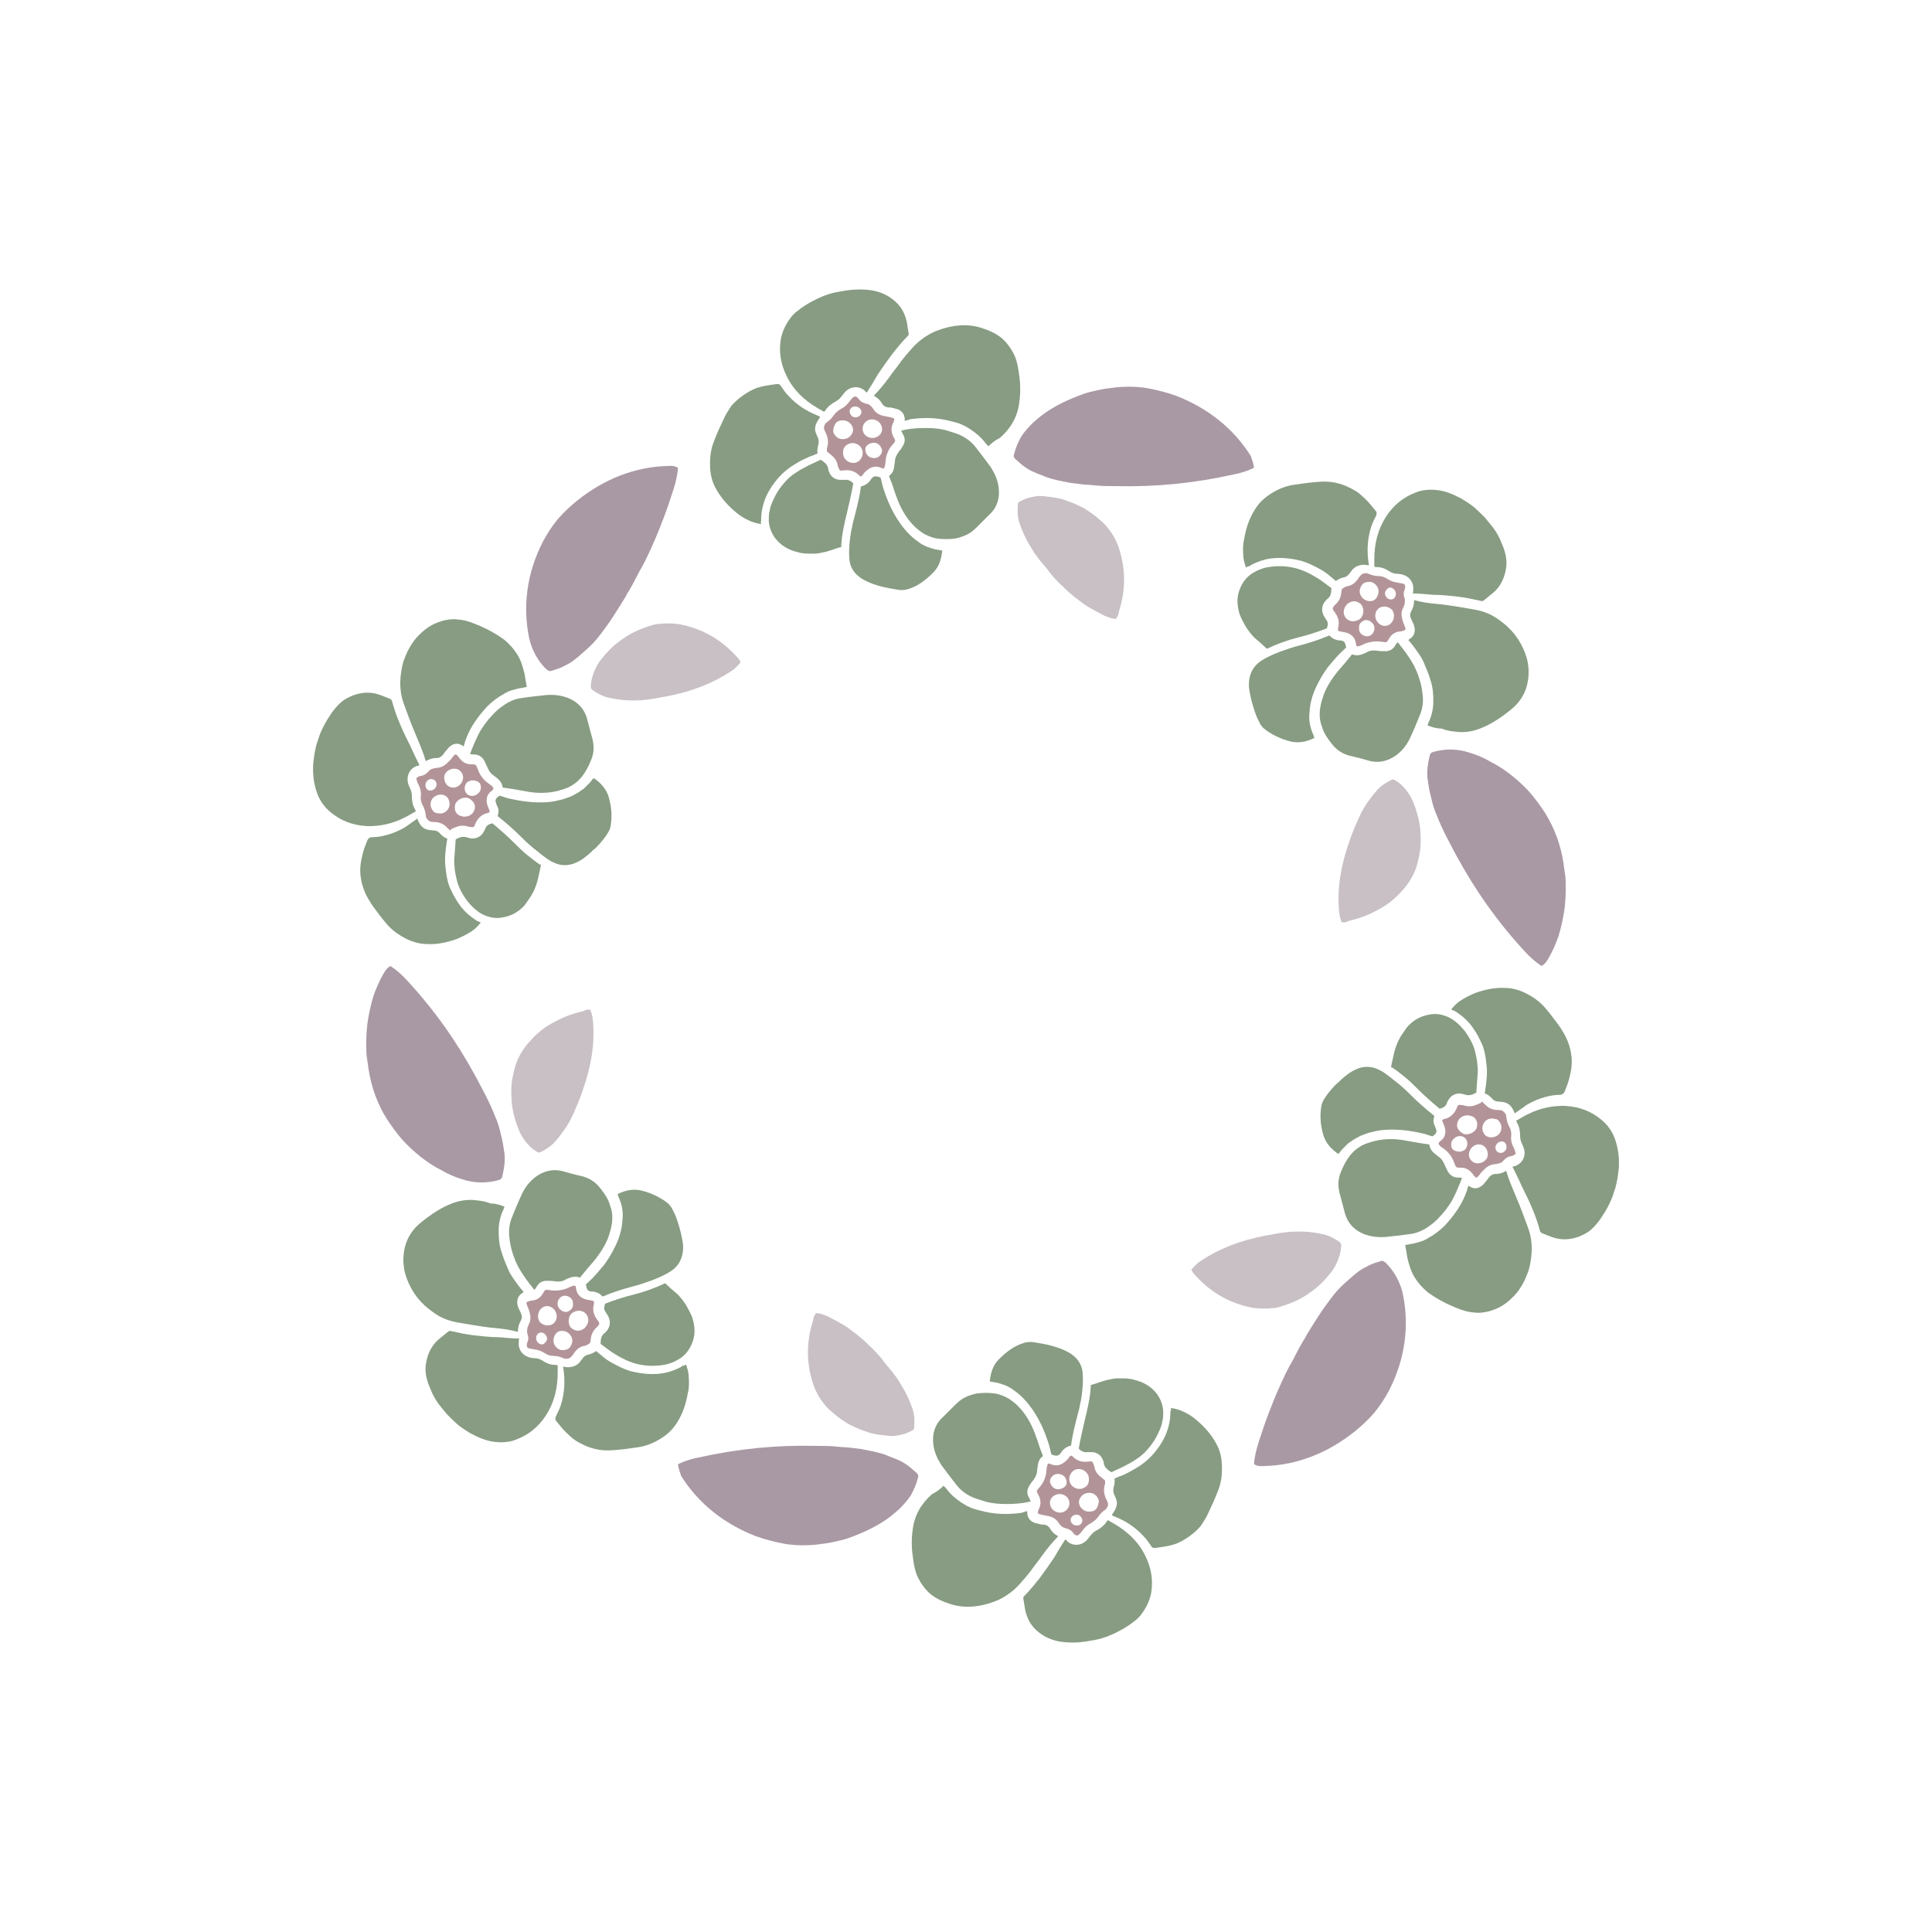 <svg version="1.1" id="Calque_1" xmlns="http://www.w3.org/2000/svg" xmlns:xlink="http://www.w3.org/1999/xlink" x="0px" y="0px"
	 viewBox="0 0 432 432" style="enable-background:new 0 0 432 432;" xml:space="preserve">
<style type="text/css">
	.st0{fill:#6E3C3F;}
	.st1{fill:#E3635C;}
	.st2{fill:#343434;}
	.st3{fill:#B1C369;}
	.st4{fill:#A490C4;}
	.st5{fill:#A2C1DB;}
	.st6{fill:#AFB67B;}
	.st7{fill:#4F4747;}
	.st8{fill:#AA6555;}
	.st9{fill:#93C6E3;}
	.st10{fill:#9C3A47;}
	.st11{fill:#52B5C3;}
	.st12{fill:#4B6C2A;}
	.st13{fill:#F4A38D;}
	.st14{fill:#6A8E2D;}
	.st15{fill:#EE7A9F;}
	.st16{fill:#F7DA6A;}
	.st17{fill:#E2991A;}
	.st18{fill:#A7B7BE;}
	.st19{fill:#E8D8CA;}
	.st20{fill:#A1A499;}
	.st21{fill:#C42725;}
	.st22{fill:#DBDC50;}
	.st23{fill:#020203;}
	.st24{fill:#92AA3C;}
	.st25{fill:#DFB87F;}
	.st26{fill:#7E4E1C;}
	.st27{fill:#BBCC53;}
	.st28{fill:#BA5C78;}
	.st29{fill:#85924F;}
	.st30{fill:#7C1142;}
	.st31{fill:#3B322E;}
	.st32{fill:#3B6C51;}
	.st33{fill:#C1292E;}
	.st34{fill:#CDCCCC;}
	.st35{fill:#886649;}
	.st36{fill:#F9B03D;}
	.st37{fill:#7D8C5B;}
	.st38{fill:#0D341E;}
	.st39{fill:#4D8F53;}
	.st40{fill:#1B1B1B;}
	.st41{fill:#F39323;}
	.st42{fill:#E7E6E6;}
	.st43{fill:#9A908B;}
	.st44{fill:#548981;}
	.st45{fill:#89525A;}
	.st46{fill:#AB9AB1;}
	.st47{fill:#5E676E;}
	.st48{fill:#DDDBCA;}
	.st49{fill:#56463E;}
	.st50{fill:#457885;}
	.st51{fill:#FFFFFF;}
	.st52{fill:#E69678;}
	.st53{fill:#A5AB9B;}
	.st54{fill:#855354;}
	.st55{fill:#DE8F6E;}
	.st56{fill:#C19D63;}
	.st57{fill:#837F62;}
	.st58{fill:#7D8769;}
	.st59{fill:#39466A;}
	.st60{fill:#4E4D4D;}
	.st61{fill:#673E44;}
	.st62{fill:#CEB283;}
	.st63{fill:#8890A4;}
	.st64{fill:#99B8B3;}
	.st65{fill:#A0747A;}
	.st66{fill:#BB839E;}
	.st67{fill:#E5DA9B;}
	.st68{fill:#BA9BC9;}
	.st69{fill:#8CACB5;}
	.st70{fill:#746458;}
	.st71{fill:#34354B;}
	.st72{fill:#6A8188;}
	.st73{fill:#B4B4B4;}
	.st74{fill:#97CB9E;}
	.st75{fill:#EE7896;}
	.st76{fill:#785F63;}
	.st77{fill:#E4A87C;}
	.st78{fill:#98D5E8;}
	.st79{fill:#CB6083;}
	.st80{fill:#9A9999;}
	.st81{fill:#C49A6C;}
	.st82{fill:#EC96AB;}
	.st83{fill:#ED87AB;}
	.st84{fill:#E2B471;}
	.st85{fill:#59B465;}
	.st86{fill:#4C996E;}
	.st87{fill:#A84F6B;}
	.st88{fill:#6BC4CD;}
	.st89{fill:#D6809C;}
	.st90{fill:#9DD0B3;}
	.st91{fill:#F3AA9A;}
	.st92{fill:#F29292;}
	.st93{fill:#BBBBBB;}
	.st94{fill:#5B5242;}
	.st95{fill:#8CCDC6;}
	.st96{fill:#EAC892;}
	.st97{fill:#F4B0CC;}
	.st98{fill:#7A6350;}
	.st99{fill:#C8C0C5;}
	<!-- .st100{fill:#A68C6D;} -->
	.st101{fill:#F1D3D4;} 
	.st102{fill:#879C82;}
	.st103{fill:#B29498;}
	.st104{fill:#A999A4;}
	<!-- .st105{fill:#8FA369;} -->
	.st106{fill:#B17081;}
	.st107{fill:#E1B63D;}
	.st108{fill:#B05274;}
	.st109{fill:#CA9256;}
	.st110{fill:#A9A9AA;}
	.st111{fill:#BE202E;}
	.st112{fill-rule:evenodd;clip-rule:evenodd;fill:#A9A9AA;}
	.st113{fill:#89657B;}
	.st114{fill:#7F95B7;}
	.st115{fill:#9F9EC6;}
	.st116{fill:#7F6178;}
	.st117{fill:#6D8999;}
	.st118{fill:#A0C07E;}
	.st119{fill:#AA779F;}
	.st120{fill:#FBC063;}
	.st121{fill:#80A0C2;}
	.st122{fill:#CFAC75;}
	.st123{fill:#CD94C2;}
	.st124{fill:#AAB6DE;}
	.st125{fill:#CCAE99;}
	.st126{fill:#86B69F;}
	.st127{fill:#555D57;}
	.st128{fill:#86C1BB;}
	.st129{fill:#CA856C;}
	.st130{fill:#A4AA6D;}
	.st131{fill:#EAB978;}
	.st132{fill:#C091A7;}
	.st133{fill:#7E9DAD;}
	.st134{fill:#E5B1C8;}
	.st135{fill:#B9AEA3;}
	.st136{fill:#627F99;}
	.st137{fill:#E6A9AB;}
	.st138{fill:#913E41;}
	.st139{fill:#B46269;}
	.st140{fill:#C69C6C;}
	.st141{fill:#ED6D78;}
	.st142{fill:#C09047;}
	.st143{fill:#AE6C7B;}
	.st144{fill:#918FB2;}
	.st145{fill:#67816D;}
	.st146{fill:#B3B1A2;}
	.st147{fill:#A23A43;}
	.st148{fill:#6A907C;}
	.st149{fill:#B09294;}
	.st150{fill:#7B484D;}
	.st151{fill:#B78B5E;}
	.st152{fill:#DB7D82;}
	.st153{fill:#781611;}
	.st154{fill:#D38F8F;}
	.st155{fill:#965656;}
	.st156{fill:#9AA4B4;}
	.st157{fill:#754D24;}
	.st158{fill:#C8B7A7;}
	.st159{fill:#B4363B;}
	.st160{fill:#C77272;}
	.st161{fill:#91AF82;}
	.st162{fill:#C69462;}
	.st163{fill:#ED6C5B;}
	.st164{fill:#F3C186;}
	.st165{fill:#F3957D;}
	.st166{fill:#D1BBBC;}
</style>
<g>
	<g>
		<g>
			<g>
				<path class="st102" d="M314.2,278.4c0.4-0.1,0.7-0.1,1-0.2c0.8-0.1,1.5-0.3,2.2-0.5c0.7-0.2,1.4-0.5,2-0.9
					c1.3-0.7,2.6-1.7,3.7-2.8c2-2.2,3.8-4.6,4.8-7.5c0.1-0.2,0.2-0.5,0.2-0.7c0.1-0.2,0.2-0.5,0.2-0.7c0.2,0.1,0.3,0.2,0.5,0.3
					c0.9,0.5,1.8,0.4,2.7-0.4c0.3-0.2,0.5-0.6,0.8-0.9c0.2-0.2,0.4-0.5,0.6-0.8c0.4-0.5,0.9-0.8,1.5-0.8c0.8,0,1.6-0.2,2.4-0.7
					c0.1,0.4,0.3,0.9,0.4,1.3c0.6,1.7,1.3,3.3,2,5c0.9,2.1,1.7,4.3,2.5,6.5c0.8,2.2,1,4.5,0.6,7.1c-0.1,0.8-0.3,1.6-0.5,2.4
					c-0.3,0.8-0.6,1.5-0.9,2.2c-0.7,1.4-1.6,2.8-2.8,3.9c-1.4,1.4-2.9,2.3-4.5,2.8c-0.8,0.3-1.5,0.4-2.3,0.5c-0.8,0.1-1.6,0-2.4-0.1
					c-1.5-0.2-2.9-0.8-4.3-1.4c-1.9-0.8-3.6-1.8-5.3-3c-1.2-1-2.2-2.1-3-3.4c-0.8-1.3-1.2-2.7-1.6-4.3
					C314.6,280.5,314.4,279.5,314.2,278.4z"/>
				<path class="st102" d="M319.6,255.9c0.1,1,0.7,1.7,1.5,2.3c0.2,0.1,0.4,0.3,0.5,0.4c0.7,0.4,1.1,1.1,1.4,1.8
					c0.2,0.4,0.4,0.8,0.6,1.3c0.5,1,1.3,1.6,2.4,1.6c0.3,0,0.6,0,0.9,0.1c-0.1,0.3-0.2,0.5-0.3,0.8c-0.6,1.5-1.2,2.9-1.9,4.2
					c-0.8,1.3-1.7,2.6-2.8,3.7c-0.7,0.8-1.5,1.5-2.4,2.1c-1.2,0.9-2.6,1.5-4,1.7c-1.9,0.3-3.9,0.5-5.8,0.7c-1.7,0.1-3.3-0.1-4.8-0.7
					c-2.2-0.9-3.6-2.5-4.2-4.7c-0.3-1.3-0.7-2.6-1-3.8c-0.6-1.9-0.6-3.8,0.2-5.5c0.5-1.3,1.2-2.6,2.1-3.7c0.4-0.4,0.7-0.8,1.1-1.1
					c0.4-0.3,0.8-0.6,1.3-0.9c0.9-0.5,2-0.8,3.1-1.1c2.2-0.5,4.4-0.5,6.6-0.1c1.1,0.2,2.2,0.4,3.4,0.6
					C318.2,255.7,318.8,255.8,319.6,255.9z"/>
				<path class="st102" d="M338.2,260.9c0.3-0.1,0.5-0.2,0.7-0.2c1.5-0.6,2.3-2.1,1.9-3.7c-0.1-0.4-0.3-0.9-0.5-1.3
					c-0.3-0.6-0.4-1.2-0.4-1.8c0-1.1-0.2-2-0.7-2.9c-0.1-0.1-0.1-0.3-0.2-0.4c0.5-0.3,0.9-0.5,1.4-0.8c0.8-0.5,1.6-0.8,2.4-1.2
					c0.8-0.3,1.6-0.6,2.4-0.8c1.6-0.4,3.3-0.6,5-0.5c2.9,0.2,5.5,1.1,7.9,3.1c0.6,0.5,1.2,1.1,1.7,1.8c0.5,0.7,0.9,1.4,1.2,2.2
					c0.6,1.6,1,3.4,1,5.6c0,0.6,0,1.1-0.1,1.7c-0.1,0.6-0.1,1.1-0.2,1.6c-0.2,1.1-0.4,2.2-0.8,3.2c-0.6,2.1-1.7,4.1-3,6
					c-0.7,1-1.4,1.8-2.2,2.5c-0.8,0.7-1.7,1.1-2.6,1.5c-2.2,0.8-4.2,0.8-6.1,0.1c-0.8-0.3-1.6-0.6-2.3-0.9c-0.1-0.1-0.2-0.2-0.3-0.3
					c-0.5-1.8-1.1-3.6-1.8-5.2c-0.7-1.7-1.5-3.3-2.3-4.9C339.6,263.7,338.9,262.3,338.2,260.9z"/>
				<path class="st102" d="M324.5,225.7c0.6-0.7,1.2-1.4,2-1.9c1-0.7,2.1-1.2,3.2-1.7c2.2-0.8,4.4-1.3,6.7-1.2
					c1.6,0,3.1,0.4,4.6,1.1c1.8,0.9,3.4,2,4.7,3.6c0.7,0.8,1.3,1.6,1.9,2.4c0.6,0.8,1.3,1.7,1.8,2.6c0.9,1.4,1.6,3.1,1.9,5
					c0.2,1.2,0.2,2.4,0,3.6c-0.2,1.2-0.5,2.4-0.9,3.5l-0.5,1.3c-0.2,0.5-0.5,0.7-0.9,0.8c-0.9,0-1.8,0.1-2.7,0.3
					c-1.3,0.3-2.5,0.7-3.7,1.3c-0.6,0.3-1.2,0.6-1.7,1c-0.6,0.4-1.1,0.8-1.7,1.2c-0.2,0.1-0.3,0.2-0.5,0.4c-0.1-0.2-0.1-0.4-0.2-0.5
					c-0.5-1.2-1.3-2-2.6-2.1c-0.3,0-0.7-0.1-1-0.1c-0.5,0-1-0.3-1.3-0.7c-0.5-0.5-0.9-0.9-1.6-1.1c0-0.3,0.1-0.5,0.1-0.8
					c0.3-1.8,0.5-3.7,0.3-5.5c-0.1-0.9-0.2-1.8-0.4-2.7c-0.2-0.9-0.4-1.7-0.9-2.6c-0.6-1.4-1.4-2.6-2.2-3.7c-0.9-1.1-1.9-2-3.1-2.8
					c-0.2-0.1-0.4-0.3-0.6-0.4C325,226,324.8,225.9,324.5,225.7z"/>
				<path class="st102" d="M299.2,258c-1.6-1.1-2.8-2.5-3.3-4.2c-0.7-2.4-0.8-4.5-0.4-6.7c0.2-0.9,0.8-1.7,1.3-2.4
					c0.6-0.8,1.2-1.5,2-2.3l0.6-0.5l0.5-0.5c0.4-0.4,0.8-0.7,1.2-1c0.7-0.6,1.6-1.1,2.6-1.5c1.5-0.5,2.9-0.5,4.4,0.2
					c0.7,0.3,1.4,0.7,2,1.2c0.6,0.4,1.2,0.9,1.8,1.4c1.2,0.9,2.3,1.9,3.4,3c1.7,1.7,3.5,3.3,5.4,4.8c0,0.1,0,0.2,0,0.2
					c-0.3,0.8-0.2,1.5,0.2,2.2l0.1,0.3c0.3,0.7,0.3,1.1-0.3,1.6c-0.1,0.1-0.3,0.2-0.4,0.3c-0.6-0.2-1.3-0.4-1.9-0.6
					c-2.6-0.6-5.2-1-7.9-0.9c-1.2,0-2.5,0.2-3.6,0.5c-0.6,0.1-1.1,0.3-1.7,0.5c-0.6,0.2-1.1,0.4-1.6,0.7c-0.8,0.4-1.5,0.9-2.2,1.4
					c-0.3,0.3-0.6,0.6-0.9,0.9c-0.3,0.3-0.6,0.6-0.8,0.9l-0.4,0.5C299.3,257.9,299.2,257.9,299.2,258z"/>
				<path class="st102" d="M311,238.7c0.3-1.2,0.5-2.4,0.8-3.6c0.3-1,0.6-1.9,1.1-2.8c0.2-0.4,0.5-0.9,0.8-1.3
					c0.3-0.4,0.6-0.9,0.9-1.3c1.4-1.6,3.1-2.6,5.4-2.9c1.4-0.2,2.7,0.1,4,0.7c1.4,0.7,2.5,1.8,3.5,3c1,1.4,1.9,2.9,2.3,4.5
					c0.2,0.8,0.4,1.7,0.5,2.5c0.1,0.9,0.2,1.8,0.1,2.7c-0.1,1.4-0.2,2.7-0.3,4.1c-0.8,0.5-1.7,0.8-2.7,0.4c-0.3-0.1-0.6-0.1-0.9-0.2
					c-1.1,0-2,0.4-2.6,1.4c-0.2,0.3-0.3,0.5-0.4,0.8c-0.2,0.6-0.6,0.9-1.2,1.1c-0.1,0-0.3,0.1-0.4,0.1c-1.7-1.4-3.4-2.9-5-4.5
					c-0.9-0.9-1.8-1.8-2.8-2.6c-1-0.8-2-1.6-3.1-2.3C311.2,238.9,311.2,238.8,311,238.7z"/>
			</g>
			<g>
				<path class="st102" d="M211,332.2c0.2,0.3,0.5,0.5,0.7,0.8c0.9,1.2,2.1,2.2,3.3,3c0.3,0.2,0.7,0.4,1,0.6c0.3,0.2,0.7,0.3,1,0.5
					c0.7,0.3,1.5,0.5,2.3,0.7c2.9,0.8,5.9,0.9,8.9,0.5c0.2,0,0.5-0.1,0.7-0.2c0.2-0.1,0.5-0.1,0.8-0.2c0,0.2,0,0.4,0,0.5
					c0.1,1,0.6,1.7,1.6,2.1c0.4,0.1,0.8,0.2,1.2,0.3c0.3,0.1,0.6,0.1,0.9,0.1c0.7,0.1,1.1,0.4,1.4,0.9c0.4,0.7,1,1.3,1.8,1.7
					c-0.3,0.4-0.6,0.7-0.9,1c-1.2,1.3-2.3,2.8-3.3,4.2c-0.7,0.9-1.4,1.8-2.1,2.8c-0.7,0.9-1.5,1.8-2.3,2.7c-0.8,0.9-1.6,1.6-2.6,2.3
					c-1,0.7-2.1,1.3-3.3,1.7c-3,1.1-6.3,1.5-9.5,0.5c-1.9-0.6-3.4-1.3-4.7-2.4c-1.2-1.1-2.1-2.4-2.8-3.9c-0.6-1.4-0.8-2.9-1-4.4
					c-0.3-2-0.3-4,0-6.1c0.4-3.1,1.9-5.7,4.3-7.8C209.4,333.6,210.2,333,211,332.2z"/>
				<path class="st102" d="M233.2,325.6c-0.9,0.6-1.1,1.5-1.2,2.5c0,0.2-0.1,0.4-0.1,0.7c0,0.8-0.4,1.5-0.8,2.1
					c-0.3,0.4-0.6,0.7-0.8,1.1c-0.7,1-0.8,1.9-0.2,2.9c0.1,0.2,0.2,0.5,0.4,0.8c-0.3,0.1-0.6,0.1-0.8,0.2c-1.5,0.3-3.1,0.4-4.6,0.4
					c-1.5,0-3.1-0.1-4.6-0.5c-1-0.3-2-0.6-3-1c-1.4-0.6-2.6-1.5-3.5-2.6c-1.2-1.5-2.4-3.1-3.5-4.6c-0.9-1.4-1.6-2.9-1.8-4.6
					c-0.3-2.3,0.3-4.4,2-6c0.9-0.9,1.9-1.9,2.8-2.8c0.7-0.7,1.4-1.3,2.2-1.7c0.8-0.4,1.7-0.7,2.6-0.9c1.4-0.2,2.9-0.2,4.3,0
					c1,0.2,2,0.6,2.9,1.1c0.9,0.6,1.7,1.2,2.5,2.1c1.5,1.6,2.6,3.6,3.4,5.7c0.4,1.1,0.8,2.2,1.1,3.2
					C232.7,324.3,233,324.9,233.2,325.6z"/>
				<path class="st102" d="M238.2,344.2c0.2,0.2,0.4,0.3,0.5,0.5c1.2,1,2.9,1,4.2-0.2c0.3-0.3,0.6-0.7,0.9-1.1
					c0.4-0.5,0.8-0.9,1.4-1.2c0.9-0.5,1.7-1.1,2.2-1.9c0.1-0.1,0.2-0.2,0.3-0.4c0.5,0.3,0.9,0.5,1.4,0.8c3.1,1.8,5.5,4.1,7,7.2
					c1.3,2.6,1.8,5.4,1.3,8.3c-0.3,1.6-1,3.1-2,4.5c-0.5,0.7-1.1,1.4-1.9,1.9c-0.7,0.6-1.5,1.1-2.5,1.7c-2,1.1-4,2-6.2,2.4
					c-1.1,0.2-2.2,0.4-3.3,0.5c-1.1,0.1-2.2,0.1-3.4,0c-2.4-0.2-4.3-1-5.8-2.2c-0.9-0.7-1.6-1.5-2.1-2.4c-0.5-0.9-0.8-1.8-1-2.8
					c-0.1-0.8-0.3-1.7-0.4-2.5c0-0.1,0.1-0.3,0.2-0.4c1.3-1.3,2.5-2.8,3.6-4.2c1.1-1.5,2.1-2.9,3.1-4.4
					C236.5,346.9,237.3,345.6,238.2,344.2z"/>
				<path class="st102" d="M261.8,314.8c1,0.2,1.9,0.4,2.7,0.8c1.1,0.5,2.1,1.1,3,1.9c1.8,1.5,3.3,3.2,4.4,5.2
					c0.8,1.4,1.2,2.9,1.3,4.5c0.1,2,0,4-0.8,6c-0.7,1.9-1.6,3.8-2.5,5.7c-0.4,0.8-0.9,1.5-1.4,2.3c-0.6,0.7-1.2,1.3-2,1.9
					c-1,0.8-2,1.4-3.1,1.9c-1.1,0.5-2.3,0.7-3.5,0.9c-0.5,0.1-0.9,0.1-1.4,0.2c-0.5,0.1-0.9,0-1.1-0.4c-0.5-0.7-1-1.5-1.6-2.1
					c-1.8-2-4-3.5-6.6-4.5c-0.2-0.1-0.4-0.2-0.6-0.3c0.1-0.2,0.2-0.3,0.3-0.5c0.8-1.1,1.1-2.2,0.6-3.3c-0.1-0.3-0.3-0.6-0.4-0.9
					c-0.2-0.5-0.2-1-0.1-1.5c0.2-0.6,0.3-1.3,0.2-2c0.3-0.1,0.5-0.2,0.7-0.3c0.4-0.2,0.9-0.3,1.3-0.5c0.4-0.2,0.8-0.4,1.2-0.6
					c0.8-0.4,1.6-0.9,2.4-1.4c1.5-1,2.8-2.2,3.9-3.7c1.8-2.3,2.9-5,3-7.9c0-0.2,0-0.5,0-0.7C261.9,315.4,261.9,315.1,261.8,314.8z"
					/>
				<path class="st102" d="M221.3,309c0.2-2,0.7-3.7,2-5c1.7-1.7,3.5-3.1,5.6-3.7c0.9-0.3,1.8-0.3,2.7-0.1c2,0.3,3.9,0.7,5.9,1.5
					c0.9,0.4,1.8,0.8,2.6,1.5c1.2,1,1.9,2.3,2,4c0.1,1.6,0,3.1-0.2,4.6c-0.1,0.7-0.2,1.5-0.4,2.2c-0.1,0.7-0.3,1.5-0.5,2.2
					c-0.6,2.3-1.2,4.6-1.5,7c-0.1,0-0.1,0.1-0.2,0.1c-0.4,0.1-0.7,0.2-1.1,0.5c-0.3,0.2-0.6,0.5-0.8,0.8l-0.2,0.3
					c-0.5,0.6-0.8,0.7-1.6,0.5c-0.2-0.1-0.3-0.1-0.5-0.2c-0.2-0.6-0.3-1.3-0.5-2c-0.8-2.6-1.8-5-3.2-7.2c-1.3-2.1-2.9-3.9-4.8-5.2
					c-0.4-0.3-0.7-0.5-1.1-0.7c-0.4-0.2-0.8-0.4-1.2-0.5c-0.8-0.3-1.6-0.5-2.4-0.6l-0.6-0.1C221.3,309.1,221.3,309,221.3,309z"/>
				<path class="st102" d="M243.9,309.7c1.2-0.3,2.3-0.8,3.5-1.1c0.5-0.1,1-0.2,1.5-0.3c0.5-0.1,1-0.1,1.5-0.1c1,0,2.1,0,3.1,0.3
					c2.1,0.5,3.8,1.4,5.2,3.2c0.8,1.1,1.3,2.4,1.4,3.8c0,0.8,0,1.6-0.2,2.3c-0.1,0.8-0.4,1.5-0.7,2.2c-0.7,1.6-1.6,3-2.8,4.3
					c-0.6,0.7-1.2,1.2-1.9,1.7c-0.7,0.5-1.5,1-2.3,1.4c-1.2,0.7-2.5,1.2-3.7,1.8c-0.8-0.5-1.6-1.1-1.7-2.1c0-0.3-0.2-0.6-0.3-0.9
					c-0.5-1-1.4-1.5-2.5-1.5c-0.3,0-0.6,0-0.9,0c-0.6,0.1-1.1-0.1-1.6-0.5c-0.1-0.1-0.2-0.2-0.3-0.3c0.4-2.2,0.9-4.4,1.4-6.5
					c0.6-2.5,1.2-5,1.3-7.5C243.8,309.9,243.9,309.8,243.9,309.7z"/>
			</g>
			<g>
				<path class="st102" d="M112.8,269.8c-0.1,0.3-0.2,0.7-0.4,1c-0.6,1.4-0.9,2.9-0.9,4.4c0,1.5,0.1,3.1,0.6,4.6
					c0.4,1.4,1,2.8,1.6,4.2c0.3,0.7,0.7,1.3,1.1,1.9c0.4,0.6,0.9,1.2,1.3,1.8c0.2,0.2,0.3,0.4,0.5,0.6c0.2,0.2,0.3,0.4,0.5,0.6
					c-0.2,0.1-0.3,0.2-0.4,0.3c-0.8,0.5-1.2,1.4-1,2.5c0.1,0.4,0.2,0.8,0.4,1.1c0.1,0.3,0.3,0.6,0.4,0.9c0.3,0.6,0.2,1.2-0.1,1.7
					c-0.4,0.7-0.6,1.5-0.6,2.4c-0.5-0.1-0.9-0.2-1.3-0.3c-1.8-0.4-3.5-0.5-5.3-0.7c-2.3-0.3-4.6-0.7-6.9-1.1c-1.1-0.2-2.2-0.5-3.3-1
					c-1.1-0.5-2.1-1.2-3.1-2c-2.6-2-4.4-4.8-5.3-7.9c-0.5-1.9-0.5-3.7-0.2-5.3c0.3-1.6,0.9-3,1.9-4.3c0.9-1.2,2.1-2.1,3.3-3
					c1.6-1.2,3.4-2.3,5.2-3c1.4-0.6,2.9-0.9,4.4-0.9c0.7,0,1.5,0.1,2.2,0.2c0.8,0.1,1.5,0.3,2.3,0.6
					C110.8,269.1,111.8,269.4,112.8,269.8z"/>
				<path class="st102" d="M129.7,285.7c-0.9-0.4-1.9-0.2-2.8,0.2c-0.2,0.1-0.4,0.2-0.6,0.3c-0.7,0.4-1.5,0.4-2.3,0.3
					c-0.5-0.1-0.9-0.1-1.4-0.1c-1.2-0.1-2,0.3-2.6,1.3c-0.1,0.2-0.3,0.5-0.5,0.7c-0.2-0.2-0.4-0.4-0.5-0.6c-1-1.2-1.9-2.5-2.7-3.8
					c-0.8-1.3-1.4-2.8-1.8-4.2c-0.3-1-0.5-2.1-0.6-3.1c-0.2-1.5,0-3,0.5-4.3c0.7-1.8,1.5-3.7,2.3-5.4c0.7-1.5,1.7-2.8,3-3.8
					c1.9-1.4,4-1.9,6.2-1.3c1.3,0.4,2.5,0.7,3.8,1c2,0.4,3.5,1.4,4.6,2.9c0.9,1.1,1.7,2.3,2.1,3.7c0.8,2,0.6,4.1-0.1,6.3
					c-0.6,2.1-1.8,4-3.2,5.8c-0.7,0.9-1.5,1.7-2.2,2.6C130.6,284.6,130.1,285.1,129.7,285.7z"/>
				<path class="st102" d="M116.1,299.3c-0.1,0.3-0.1,0.5-0.1,0.7c-0.2,1.6,0.7,3,2.3,3.5c0.4,0.1,0.9,0.2,1.3,0.2
					c0.6,0,1.2,0.2,1.8,0.6c0.9,0.6,1.8,0.9,2.8,0.9c0.1,0,0.3,0,0.5,0.1c0,0.6,0,1.1,0,1.6c0,3.6-0.8,6.8-2.7,9.7
					c-1.6,2.4-3.7,4.2-6.6,5.3c-1.5,0.6-3.2,0.7-4.9,0.5c-1.7-0.2-3.4-0.9-5.3-1.9c-1-0.6-1.9-1.2-2.8-1.9c-0.8-0.7-1.6-1.5-2.4-2.3
					c-0.7-0.8-1.4-1.7-2.1-2.6c-0.6-0.9-1.2-1.9-1.6-3c-1-2.2-1.4-4.2-1-6.1c0.4-2.2,1.4-4,3-5.3c0.7-0.5,1.3-1.1,2-1.6
					c0.1-0.1,0.3-0.1,0.4-0.1c1.8,0.4,3.6,0.8,5.4,1c1.8,0.2,3.6,0.4,5.4,0.4C113,299.1,114.4,299.3,116.1,299.3z"/>
				<path class="st102" d="M153.4,305.1c0.3,0.9,0.6,1.8,0.6,2.8c0.1,1.2,0.1,2.4-0.2,3.6c-0.4,2.3-1.1,4.5-2.3,6.4
					c-0.8,1.4-1.9,2.5-3.2,3.4c-1.6,1.1-3.5,2-5.6,2.3c-2,0.3-4.1,0.6-6.2,0.7c-1.8,0.1-3.5-0.2-5.3-0.9c-1.1-0.5-2.2-1-3.2-1.8
					c-0.9-0.8-1.8-1.6-2.6-2.6c-0.3-0.4-0.6-0.7-0.9-1.1c-0.4-0.4-0.4-0.7-0.2-1.2c0.4-0.8,0.8-1.6,1.1-2.5c0.8-2.5,1-5.2,0.6-8
					c0-0.2-0.1-0.4-0.1-0.6c0.2,0,0.4,0,0.6,0.1c1.3,0.1,2.4-0.2,3.2-1.2c0.2-0.3,0.4-0.5,0.6-0.8c0.3-0.4,0.7-0.7,1.2-0.8
					c0.6-0.1,1.2-0.4,1.8-0.8c0.2,0.2,0.4,0.3,0.6,0.5c0.7,0.6,1.4,1.2,2.2,1.7c0.8,0.5,1.6,0.9,2.4,1.3c0.8,0.4,1.6,0.7,2.5,1
					c0.9,0.2,1.8,0.4,2.7,0.5c1.5,0.2,2.9,0.2,4.3,0c1.4-0.2,2.8-0.7,4-1.3c0.2-0.1,0.4-0.2,0.6-0.4
					C152.9,305.4,153.1,305.3,153.4,305.1z"/>
				<path class="st102" d="M138.1,267c1.8-0.9,3.5-1.2,5.3-0.8c1.2,0.3,2.3,0.7,3.3,1.2c1,0.5,2,1.1,2.8,1.8
					c0.3,0.3,0.6,0.7,0.8,1.1c0.2,0.4,0.4,0.8,0.6,1.2c0.4,0.9,0.7,1.9,1,2.9c0.3,1,0.5,2,0.7,3c0.2,1,0.2,2,0,3
					c-0.3,1.5-1.1,2.8-2.4,3.7c-1.3,0.9-2.7,1.5-4.2,2.1c-1.4,0.5-2.8,1-4.3,1.4c-2.3,0.6-4.6,1.3-6.9,2.3c-0.1,0-0.1-0.1-0.2-0.1
					c-0.5-0.6-1.2-0.9-2-1l-0.3,0c-0.8-0.1-1-0.3-1.2-1.1c0-0.2-0.1-0.3-0.1-0.5c0.5-0.5,1-0.9,1.5-1.4c0.9-1,1.8-2,2.6-3
					c0.8-1.1,1.5-2.2,2.1-3.4c1.2-2.2,1.9-4.5,2-6.8c0.2-1.8-0.2-3.4-0.9-5l-0.2-0.6C138,267.1,138.1,267.1,138.1,267z"/>
				<path class="st102" d="M148.8,287c0.4,0.4,0.9,0.8,1.3,1.2c0.5,0.4,0.9,0.8,1.4,1.2c0.7,0.7,1.3,1.5,1.9,2.4
					c0.5,0.9,1,1.8,1.4,2.8c0.3,1,0.5,2,0.5,3c0,1-0.2,2-0.7,3.1c-0.6,1.3-1.4,2.3-2.6,3.1c-0.7,0.4-1.4,0.8-2.1,1
					c-0.7,0.3-1.5,0.4-2.3,0.5c-1.7,0.2-3.4,0.1-5.1-0.3c-1.6-0.4-3.2-1.1-4.8-2.1c-1.2-0.7-2.3-1.6-3.4-2.4c0-1,0.1-1.9,1-2.5
					c0.2-0.2,0.4-0.5,0.6-0.7c0.6-1,0.6-1.9,0.1-3c-0.2-0.3-0.3-0.5-0.5-0.8c-0.4-0.5-0.5-1-0.3-1.6c0-0.1,0.1-0.3,0.1-0.4
					c2.1-0.8,4.2-1.5,6.3-2c2.4-0.6,4.9-1.5,7.2-2.6C148.6,287,148.7,287,148.8,287z"/>
			</g>
			<g>
				<path class="st102" d="M117.8,153.6c-0.4,0.1-0.7,0.1-1,0.2c-0.8,0.1-1.5,0.3-2.2,0.5c-0.7,0.2-1.4,0.5-2,0.9
					c-1.3,0.7-2.6,1.7-3.7,2.8c-2,2.2-3.8,4.6-4.8,7.5c-0.1,0.2-0.2,0.5-0.2,0.7c-0.1,0.2-0.2,0.5-0.2,0.7c-0.2-0.1-0.3-0.2-0.5-0.3
					c-0.9-0.5-1.8-0.4-2.7,0.4c-0.3,0.2-0.5,0.6-0.8,0.9c-0.2,0.2-0.4,0.5-0.6,0.8c-0.4,0.5-0.9,0.8-1.5,0.8c-0.8,0-1.6,0.2-2.4,0.7
					c-0.1-0.4-0.3-0.9-0.4-1.3c-0.6-1.7-1.3-3.3-2-5c-0.9-2.1-1.7-4.3-2.5-6.5c-0.8-2.2-1-4.5-0.6-7.1c0.1-0.8,0.3-1.6,0.5-2.4
					c0.3-0.8,0.6-1.5,0.9-2.2c0.7-1.4,1.6-2.8,2.8-3.9c1.4-1.4,2.9-2.3,4.5-2.8c0.8-0.3,1.5-0.4,2.3-0.5c0.8-0.1,1.6,0,2.4,0.1
					c1.5,0.2,2.9,0.8,4.3,1.4c1.9,0.8,3.6,1.8,5.3,3c1.2,1,2.2,2.1,3,3.4c0.8,1.3,1.2,2.7,1.6,4.3
					C117.4,151.5,117.6,152.5,117.8,153.6z"/>
				<path class="st102" d="M112.4,176.1c-0.1-1-0.7-1.7-1.5-2.3c-0.2-0.1-0.4-0.3-0.5-0.4c-0.7-0.4-1.1-1.1-1.4-1.8
					c-0.2-0.4-0.4-0.8-0.6-1.3c-0.5-1-1.3-1.6-2.4-1.6c-0.3,0-0.6,0-0.9-0.1c0.1-0.3,0.2-0.5,0.3-0.8c0.6-1.5,1.2-2.9,1.9-4.2
					c0.8-1.3,1.7-2.6,2.8-3.7c0.7-0.8,1.5-1.5,2.4-2.1c1.2-0.9,2.6-1.5,4-1.7c1.9-0.3,3.9-0.5,5.8-0.7c1.7-0.1,3.3,0.1,4.8,0.7
					c2.2,0.9,3.6,2.5,4.2,4.7c0.3,1.3,0.7,2.6,1,3.8c0.6,1.9,0.6,3.8-0.2,5.5c-0.5,1.3-1.2,2.6-2.1,3.7c-0.4,0.4-0.7,0.8-1.1,1.1
					c-0.4,0.3-0.8,0.6-1.3,0.9c-0.9,0.5-2,0.8-3.1,1.1c-2.2,0.5-4.4,0.5-6.6,0.1c-1.1-0.2-2.2-0.4-3.4-0.6
					C113.8,176.3,113.2,176.2,112.4,176.1z"/>
				<path class="st102" d="M93.8,171.1c-0.3,0.1-0.5,0.2-0.7,0.2c-1.5,0.6-2.2,2.1-1.9,3.7c0.1,0.4,0.3,0.9,0.5,1.3
					c0.3,0.6,0.4,1.2,0.4,1.8c0,1.1,0.2,2,0.7,2.9c0.1,0.1,0.1,0.3,0.2,0.4c-0.5,0.3-0.9,0.5-1.4,0.8c-0.8,0.5-1.6,0.8-2.4,1.2
					c-0.8,0.3-1.6,0.6-2.4,0.8c-1.6,0.4-3.3,0.6-5,0.5c-2.9-0.2-5.5-1.1-7.9-3.1c-0.6-0.5-1.2-1.1-1.7-1.8c-0.5-0.7-0.9-1.4-1.2-2.2
					c-0.6-1.6-1-3.4-1-5.6c0-0.6,0-1.1,0.1-1.7c0.1-0.6,0.1-1.1,0.2-1.6c0.2-1.1,0.4-2.2,0.8-3.2c0.6-2.1,1.7-4.1,3-6
					c0.7-1,1.4-1.8,2.2-2.5c0.8-0.7,1.7-1.1,2.6-1.5c2.2-0.8,4.2-0.8,6.1-0.1c0.8,0.3,1.6,0.6,2.3,0.9c0.1,0.1,0.2,0.2,0.3,0.3
					c0.5,1.8,1.1,3.6,1.8,5.2c0.7,1.7,1.5,3.3,2.3,4.9C92.4,168.3,93.1,169.7,93.8,171.1z"/>
				<path class="st102" d="M107.5,206.3c-0.6,0.7-1.2,1.4-2,1.9c-1,0.7-2.1,1.2-3.2,1.7c-2.2,0.8-4.4,1.3-6.7,1.2
					c-1.6,0-3.1-0.4-4.6-1.1c-1.8-0.9-3.4-2-4.7-3.6c-0.7-0.8-1.3-1.6-1.9-2.4c-0.6-0.8-1.3-1.7-1.8-2.6c-0.9-1.4-1.6-3.1-1.9-5
					c-0.2-1.2-0.2-2.4,0-3.6c0.2-1.2,0.5-2.4,0.9-3.5l0.5-1.3c0.2-0.5,0.5-0.7,0.9-0.8c0.9,0,1.8-0.1,2.7-0.3
					c1.3-0.3,2.5-0.7,3.7-1.3c0.6-0.3,1.2-0.6,1.7-1c0.6-0.4,1.1-0.8,1.7-1.2c0.2-0.1,0.3-0.2,0.5-0.4c0.1,0.2,0.1,0.4,0.2,0.5
					c0.5,1.2,1.3,2,2.6,2.1c0.3,0,0.7,0.1,1,0.1c0.5,0,1,0.3,1.3,0.7c0.5,0.5,0.9,0.9,1.6,1.1c0,0.3-0.1,0.5-0.1,0.8
					c-0.3,1.8-0.5,3.7-0.3,5.5c0.1,0.9,0.2,1.8,0.4,2.7c0.2,0.9,0.4,1.7,0.9,2.6c0.6,1.4,1.4,2.6,2.2,3.7c0.9,1.1,1.9,2,3.1,2.8
					c0.2,0.1,0.4,0.3,0.6,0.4C107,206,107.2,206.1,107.5,206.3z"/>
				<path class="st102" d="M132.8,174c1.6,1.1,2.8,2.5,3.3,4.2c0.7,2.4,0.8,4.5,0.4,6.7c-0.2,0.9-0.8,1.7-1.3,2.4
					c-0.6,0.8-1.2,1.5-2,2.3l-0.6,0.5l-0.5,0.5c-0.4,0.4-0.8,0.7-1.2,1c-0.7,0.6-1.6,1.1-2.6,1.5c-1.5,0.5-2.9,0.5-4.4-0.2
					c-0.7-0.3-1.4-0.7-2-1.2c-0.6-0.4-1.2-0.9-1.8-1.4c-1.2-0.9-2.3-1.9-3.4-3c-1.7-1.7-3.5-3.3-5.4-4.8c0-0.1,0-0.2,0-0.2
					c0.3-0.8,0.2-1.5-0.2-2.2l-0.1-0.3c-0.3-0.7-0.3-1.1,0.3-1.6c0.1-0.1,0.3-0.2,0.4-0.3c0.6,0.2,1.3,0.4,1.9,0.6
					c2.6,0.6,5.2,1,7.9,0.9c1.2,0,2.5-0.2,3.6-0.5c0.6-0.1,1.1-0.3,1.7-0.5c0.6-0.2,1.1-0.4,1.6-0.7c0.8-0.4,1.5-0.9,2.2-1.4
					c0.3-0.3,0.6-0.6,0.9-0.9c0.3-0.3,0.6-0.6,0.8-0.9l0.4-0.5C132.7,174.1,132.8,174.1,132.8,174z"/>
				<path class="st102" d="M121,193.3c-0.3,1.2-0.5,2.4-0.8,3.6c-0.3,1-0.6,1.9-1.1,2.8c-0.2,0.4-0.5,0.9-0.8,1.3
					c-0.3,0.4-0.6,0.9-0.9,1.3c-1.4,1.6-3.1,2.6-5.4,2.9c-1.4,0.2-2.7-0.1-4-0.7c-1.4-0.7-2.5-1.8-3.5-3c-1-1.4-1.9-2.9-2.3-4.5
					c-0.2-0.8-0.4-1.7-0.5-2.5c-0.1-0.9-0.2-1.8-0.1-2.7c0.1-1.4,0.2-2.7,0.3-4.1c0.8-0.5,1.7-0.8,2.7-0.4c0.3,0.1,0.6,0.1,0.9,0.2
					c1.1,0,2-0.4,2.6-1.4c0.2-0.3,0.3-0.5,0.4-0.8c0.2-0.6,0.6-0.9,1.2-1.1c0.1,0,0.3-0.1,0.4-0.1c1.7,1.4,3.4,2.9,5,4.5
					c0.9,0.9,1.8,1.8,2.8,2.6c1,0.8,2,1.6,3.1,2.3C120.8,193.1,120.8,193.2,121,193.3z"/>
			</g>
			<g>
				<path class="st102" d="M221,99.8c-0.2-0.3-0.5-0.5-0.7-0.8c-0.9-1.2-2.1-2.2-3.3-3c-0.3-0.2-0.7-0.4-1-0.6
					c-0.3-0.2-0.7-0.3-1-0.5c-0.7-0.3-1.5-0.5-2.3-0.7c-2.9-0.8-5.9-0.9-8.9-0.5c-0.2,0-0.5,0.1-0.7,0.2c-0.2,0.1-0.5,0.1-0.8,0.2
					c0-0.2,0-0.4,0-0.5c-0.1-1-0.6-1.7-1.6-2.1c-0.4-0.1-0.8-0.2-1.2-0.3c-0.3-0.1-0.6-0.1-0.9-0.1c-0.7-0.1-1.1-0.4-1.4-0.9
					c-0.4-0.7-1-1.3-1.8-1.7c0.3-0.4,0.6-0.7,0.9-1c1.2-1.3,2.3-2.8,3.3-4.2c0.7-0.9,1.4-1.8,2.1-2.8c0.7-0.9,1.5-1.8,2.3-2.7
					c0.8-0.9,1.6-1.6,2.6-2.3c1-0.7,2.1-1.3,3.3-1.7c3-1.1,6.3-1.5,9.5-0.5c1.9,0.6,3.4,1.3,4.7,2.4c1.2,1.1,2.1,2.4,2.8,3.9
					c0.6,1.4,0.8,2.9,1,4.4c0.3,2,0.3,4,0,6.1c-0.4,3.1-1.9,5.7-4.3,7.8C222.6,98.4,221.8,99,221,99.8z"/>
				<path class="st102" d="M198.8,106.4c0.9-0.6,1.1-1.5,1.2-2.5c0-0.2,0.1-0.4,0.1-0.7c0-0.8,0.4-1.5,0.8-2.1
					c0.3-0.4,0.6-0.7,0.8-1.1c0.7-1,0.8-1.9,0.2-2.9c-0.1-0.2-0.2-0.5-0.4-0.8c0.3-0.1,0.6-0.1,0.8-0.2c1.5-0.3,3.1-0.4,4.6-0.4
					c1.5,0,3.1,0.1,4.6,0.5c1,0.3,2,0.6,3,1c1.4,0.6,2.6,1.5,3.5,2.6c1.2,1.5,2.4,3.1,3.5,4.6c0.9,1.4,1.6,2.9,1.8,4.6
					c0.3,2.3-0.3,4.4-2,6c-0.9,0.9-1.9,1.9-2.8,2.8c-0.7,0.7-1.4,1.3-2.2,1.7c-0.8,0.4-1.7,0.7-2.6,0.9c-1.4,0.2-2.9,0.2-4.3,0
					c-1-0.2-2-0.6-2.9-1.1c-0.9-0.6-1.7-1.2-2.5-2.1c-1.5-1.6-2.6-3.6-3.4-5.7c-0.4-1.1-0.8-2.2-1.1-3.2
					C199.3,107.7,199,107.1,198.8,106.4z"/>
				<path class="st102" d="M193.8,87.8c-0.2-0.2-0.4-0.3-0.5-0.5c-1.2-1-2.9-1-4.2,0.2c-0.3,0.3-0.6,0.7-0.9,1.1
					c-0.4,0.5-0.8,0.9-1.4,1.2c-0.9,0.5-1.7,1.1-2.2,1.9c-0.1,0.1-0.2,0.2-0.3,0.4c-0.5-0.3-0.9-0.5-1.4-0.8c-3.1-1.8-5.5-4.1-7-7.2
					c-1.3-2.6-1.8-5.4-1.3-8.3c0.3-1.6,1-3.1,2-4.5c0.5-0.7,1.1-1.4,1.9-1.9c0.7-0.6,1.5-1.1,2.5-1.7c2-1.1,4-2,6.2-2.4
					c1.1-0.2,2.2-0.4,3.3-0.5c1.1-0.1,2.2-0.1,3.4,0c2.4,0.2,4.3,1,5.8,2.2c0.9,0.7,1.6,1.5,2.1,2.4c0.5,0.9,0.8,1.8,1,2.8
					c0.1,0.8,0.3,1.7,0.4,2.5c0,0.1-0.1,0.3-0.2,0.4c-1.3,1.3-2.5,2.8-3.6,4.2c-1.1,1.5-2.1,2.9-3.1,4.4
					C195.5,85.1,194.7,86.4,193.8,87.8z"/>
				<path class="st102" d="M170.2,117.2c-1-0.2-1.9-0.4-2.7-0.8c-1.1-0.5-2.1-1.1-3-1.9c-1.8-1.5-3.3-3.2-4.4-5.2
					c-0.8-1.4-1.2-2.9-1.3-4.5c-0.1-2,0-4,0.8-6c0.7-1.9,1.6-3.8,2.5-5.7c0.4-0.8,0.9-1.5,1.4-2.3c0.6-0.7,1.2-1.3,2-1.9
					c1-0.8,2-1.4,3.1-1.9c1.1-0.5,2.3-0.7,3.5-0.9c0.5-0.1,0.9-0.1,1.4-0.2c0.5-0.1,0.9,0,1.1,0.4c0.5,0.7,1,1.5,1.6,2.1
					c1.8,2,4,3.5,6.6,4.5c0.2,0.1,0.4,0.2,0.6,0.3c-0.1,0.2-0.2,0.3-0.3,0.5c-0.8,1.1-1.1,2.2-0.6,3.3c0.1,0.3,0.3,0.6,0.4,0.9
					c0.2,0.5,0.2,1,0.1,1.5c-0.2,0.6-0.3,1.3-0.2,2c-0.3,0.1-0.5,0.2-0.7,0.3c-0.4,0.2-0.9,0.3-1.3,0.5c-0.4,0.2-0.8,0.4-1.3,0.6
					c-0.8,0.4-1.6,0.9-2.4,1.4c-1.5,1-2.8,2.2-3.9,3.7c-1.8,2.3-2.9,5-3,7.9c0,0.2,0,0.5,0,0.7C170.1,116.6,170.1,116.9,170.2,117.2
					z"/>
				<path class="st102" d="M210.7,123c-0.2,2-0.7,3.7-2,5c-1.7,1.7-3.5,3.1-5.6,3.7c-0.9,0.3-1.8,0.3-2.7,0.1
					c-2-0.3-3.9-0.7-5.9-1.5c-0.9-0.4-1.8-0.8-2.6-1.5c-1.2-1-1.9-2.3-2-4c-0.1-1.6,0-3.1,0.2-4.6c0.1-0.7,0.2-1.5,0.4-2.2
					c0.1-0.7,0.3-1.5,0.5-2.2c0.6-2.3,1.2-4.6,1.5-7c0.1,0,0.1-0.1,0.2-0.1c0.4-0.1,0.7-0.2,1.1-0.5c0.3-0.2,0.6-0.5,0.8-0.8
					l0.2-0.3c0.5-0.6,0.8-0.7,1.6-0.5c0.2,0.1,0.3,0.1,0.5,0.2c0.2,0.6,0.3,1.3,0.5,2c0.8,2.6,1.8,5,3.2,7.2
					c1.3,2.1,2.9,3.9,4.8,5.2c0.4,0.3,0.7,0.5,1.1,0.7c0.4,0.2,0.8,0.4,1.2,0.5c0.8,0.3,1.6,0.5,2.4,0.6l0.6,0.1
					C210.7,122.9,210.7,123,210.7,123z"/>
				<path class="st102" d="M188.1,122.3c-1.2,0.3-2.3,0.8-3.5,1.1c-0.5,0.1-1,0.2-1.5,0.3c-0.5,0.1-1,0.1-1.5,0.1
					c-1,0-2.1,0-3.1-0.3c-2.1-0.5-3.8-1.4-5.2-3.2c-0.8-1.1-1.3-2.4-1.4-3.8c0-0.8,0-1.6,0.2-2.3c0.1-0.8,0.4-1.5,0.7-2.2
					c0.7-1.6,1.6-3,2.8-4.3c0.6-0.7,1.2-1.2,1.9-1.7c0.7-0.5,1.5-1,2.3-1.4c1.2-0.7,2.5-1.2,3.7-1.8c0.8,0.5,1.6,1.1,1.7,2.1
					c0,0.3,0.2,0.6,0.3,0.9c0.5,1,1.4,1.5,2.5,1.5c0.3,0,0.6,0,0.9,0c0.6-0.1,1.1,0.1,1.6,0.5c0.1,0.1,0.2,0.2,0.3,0.3
					c-0.4,2.2-0.9,4.4-1.4,6.5c-0.6,2.5-1.2,5-1.3,7.5C188.2,122.1,188.1,122.2,188.1,122.3z"/>
			</g>
			<g>
				<path class="st102" d="M319.2,162.2c0.1-0.3,0.2-0.7,0.4-1c0.6-1.4,0.9-2.9,0.9-4.4c0-1.5-0.1-3.1-0.6-4.6
					c-0.4-1.4-1-2.8-1.6-4.2c-0.3-0.7-0.7-1.3-1.1-1.9c-0.4-0.6-0.9-1.2-1.3-1.8c-0.2-0.2-0.3-0.4-0.5-0.6c-0.2-0.2-0.3-0.4-0.5-0.6
					c0.2-0.1,0.3-0.2,0.4-0.3c0.8-0.5,1.2-1.4,1-2.5c-0.1-0.4-0.2-0.8-0.4-1.1c-0.1-0.3-0.3-0.6-0.4-0.9c-0.3-0.6-0.2-1.2,0.1-1.7
					c0.4-0.7,0.6-1.5,0.6-2.4c0.5,0.1,0.9,0.2,1.3,0.3c1.8,0.4,3.5,0.5,5.3,0.7c2.3,0.3,4.6,0.7,6.9,1.1c1.1,0.2,2.2,0.5,3.3,1
					c1.1,0.5,2.1,1.2,3.1,2c2.6,2,4.4,4.8,5.3,7.9c0.5,1.9,0.5,3.7,0.2,5.3c-0.3,1.6-0.9,3-1.9,4.3c-0.9,1.2-2.1,2.1-3.3,3
					c-1.6,1.2-3.4,2.3-5.2,3c-1.4,0.6-2.9,0.9-4.4,0.9c-0.7,0-1.5-0.1-2.2-0.2c-0.8-0.1-1.5-0.3-2.3-0.6
					C321.2,162.9,320.2,162.6,319.2,162.2z"/>
				<path class="st102" d="M302.3,146.3c0.9,0.4,1.9,0.2,2.8-0.2c0.2-0.1,0.4-0.2,0.6-0.3c0.7-0.4,1.5-0.4,2.3-0.3
					c0.5,0.1,0.9,0.1,1.4,0.1c1.2,0.1,2-0.3,2.6-1.3c0.1-0.2,0.3-0.5,0.5-0.7c0.2,0.2,0.4,0.4,0.5,0.6c1,1.2,1.9,2.5,2.7,3.8
					c0.8,1.3,1.4,2.8,1.8,4.2c0.3,1,0.5,2.1,0.6,3.1c0.2,1.5,0,3-0.5,4.3c-0.7,1.8-1.5,3.7-2.3,5.4c-0.7,1.5-1.7,2.8-3,3.8
					c-1.9,1.4-4,1.9-6.2,1.3c-1.3-0.4-2.5-0.7-3.8-1c-2-0.4-3.5-1.4-4.6-2.9c-0.9-1.1-1.7-2.3-2.1-3.7c-0.8-2-0.6-4.1,0.1-6.3
					c0.6-2.1,1.8-4,3.2-5.8c0.7-0.9,1.5-1.7,2.2-2.6C301.4,147.4,301.9,146.9,302.3,146.3z"/>
				<path class="st102" d="M315.9,132.7c0.1-0.3,0.1-0.5,0.1-0.7c0.2-1.6-0.7-3-2.3-3.5c-0.4-0.1-0.9-0.2-1.3-0.2
					c-0.6,0-1.2-0.2-1.8-0.6c-0.9-0.6-1.8-0.9-2.8-0.9c-0.1,0-0.3,0-0.5-0.1c0-0.6,0-1.1,0-1.6c0-3.6,0.8-6.8,2.7-9.7
					c1.6-2.4,3.7-4.2,6.6-5.3c1.5-0.6,3.2-0.7,4.9-0.5c1.7,0.2,3.4,0.9,5.3,1.9c1,0.6,1.9,1.2,2.8,1.9c0.8,0.7,1.6,1.5,2.4,2.3
					c0.7,0.8,1.4,1.7,2.1,2.6c0.6,0.9,1.2,1.9,1.6,3c1,2.2,1.4,4.2,1,6.1c-0.4,2.2-1.4,4-3,5.3c-0.7,0.5-1.3,1.1-2,1.6
					c-0.1,0.1-0.3,0.1-0.4,0.1c-1.8-0.4-3.6-0.8-5.4-1c-1.8-0.2-3.6-0.4-5.4-0.4C319,132.9,317.6,132.7,315.9,132.7z"/>
				<path class="st102" d="M278.6,126.9c-0.3-0.9-0.6-1.8-0.6-2.8c-0.1-1.2-0.1-2.4,0.2-3.6c0.4-2.3,1.1-4.5,2.3-6.4
					c0.8-1.4,1.9-2.5,3.2-3.4c1.6-1.1,3.5-2,5.6-2.3c2-0.3,4.1-0.6,6.2-0.7c1.8-0.1,3.5,0.2,5.3,0.9c1.1,0.5,2.2,1,3.2,1.8
					c0.9,0.8,1.8,1.6,2.6,2.6c0.3,0.4,0.6,0.7,0.9,1.1c0.4,0.4,0.4,0.7,0.2,1.2c-0.4,0.8-0.8,1.6-1.1,2.5c-0.8,2.5-1,5.2-0.6,8
					c0,0.2,0.1,0.4,0.1,0.6c-0.2,0-0.4,0-0.6-0.1c-1.3-0.1-2.4,0.2-3.2,1.2c-0.2,0.3-0.4,0.5-0.6,0.8c-0.3,0.4-0.7,0.7-1.2,0.8
					c-0.6,0.1-1.2,0.4-1.8,0.8c-0.2-0.2-0.4-0.3-0.6-0.5c-0.7-0.6-1.4-1.2-2.2-1.7c-0.8-0.5-1.6-0.9-2.4-1.3c-0.8-0.4-1.6-0.7-2.5-1
					c-0.9-0.2-1.8-0.4-2.7-0.5c-1.5-0.2-2.9-0.2-4.3,0c-1.4,0.2-2.8,0.7-4,1.3c-0.2,0.1-0.4,0.2-0.6,0.4
					C279.1,126.6,278.9,126.7,278.6,126.9z"/>
				<path class="st102" d="M293.9,165c-1.8,0.9-3.5,1.2-5.3,0.8c-1.2-0.3-2.3-0.7-3.3-1.2c-1-0.5-2-1.1-2.8-1.8
					c-0.3-0.3-0.6-0.7-0.8-1.1c-0.2-0.4-0.4-0.8-0.6-1.2c-0.4-0.9-0.7-1.9-1-2.9c-0.3-1-0.5-2-0.7-3c-0.2-1-0.2-2,0-3
					c0.3-1.5,1.1-2.8,2.4-3.7c1.3-0.9,2.7-1.5,4.2-2.1c1.4-0.5,2.8-1,4.3-1.4c2.3-0.6,4.6-1.3,6.9-2.3c0.1,0,0.1,0.1,0.2,0.1
					c0.5,0.6,1.2,0.9,2,1l0.3,0c0.8,0.1,1,0.3,1.2,1.1c0,0.2,0.1,0.3,0.1,0.5c-0.5,0.5-1,0.9-1.5,1.4c-0.9,1-1.8,2-2.6,3
					c-0.8,1.1-1.5,2.2-2.1,3.4c-1.2,2.2-1.9,4.5-2,6.8c-0.2,1.8,0.2,3.4,0.9,5l0.2,0.6C294,164.9,293.9,164.9,293.9,165z"/>
				<path class="st102" d="M283.2,145c-0.4-0.4-0.9-0.8-1.3-1.2c-0.5-0.4-0.9-0.8-1.4-1.2c-0.7-0.7-1.3-1.5-1.9-2.4
					c-0.5-0.9-1-1.8-1.4-2.8c-0.3-1-0.5-2-0.5-3c0-1,0.2-2,0.7-3.1c0.6-1.3,1.4-2.3,2.6-3.1c0.7-0.4,1.4-0.8,2.1-1
					c0.7-0.3,1.5-0.4,2.3-0.5c1.7-0.2,3.4-0.1,5.1,0.3c1.6,0.4,3.2,1.1,4.8,2.1c1.2,0.7,2.3,1.6,3.4,2.4c0,1-0.1,1.9-1,2.5
					c-0.2,0.2-0.4,0.5-0.6,0.7c-0.6,1-0.6,1.9-0.1,3c0.2,0.3,0.3,0.5,0.5,0.8c0.4,0.5,0.5,1,0.3,1.6c0,0.1-0.1,0.3-0.1,0.4
					c-2.1,0.8-4.2,1.5-6.3,2c-2.4,0.6-4.9,1.5-7.2,2.6C283.4,145,283.3,145,283.2,145z"/>
			</g>
		</g>
		<g>
			<path class="st103" d="M330.9,246.7c-0.2,0.1-0.5,0.2-0.7,0.3c-0.9,0.4-1.8,0.5-2.8,0.2c-0.2-0.1-0.4-0.1-0.6-0.1
				c-0.6-0.1-0.8-0.1-1,0.5c-0.5,1.3-1.4,2.3-2.8,2.6c0,0,0,0-0.1,0c-0.4,0.2-0.5,0.3-0.3,0.7c0.1,0.3,0.3,0.7,0.4,1
				c0.4,1.3,0.2,2.5-1,3.3c0,0-0.1,0.1-0.1,0.1c-0.3,0.3-0.3,0.4-0.1,0.7c0.2,0.3,0.5,0.5,0.8,0.7c1.2,0.8,2.1,1.9,2.6,3.4
				c0.4,1,0.4,1,1.4,1c1.1,0,1.9,0.4,2.6,1.3c0.1,0.1,0.2,0.2,0.3,0.4c0.6,0.7,0.7,0.7,1.3-0.1c0.3-0.4,0.6-0.8,1-1.1
				c0.7-0.8,1.5-1.2,2.5-1.3c0.3,0,0.7-0.1,1-0.2c0.3-0.1,0.6-0.2,0.8-0.5c0.5-0.6,1.1-1,1.8-1.1c0.2,0,0.4-0.1,0.6-0.2
				c0.4-0.2,0.5-0.4,0.3-0.8c-0.1-0.3-0.2-0.7-0.4-1c-0.4-0.8-0.6-1.6-0.5-2.5c0.1-0.8-0.1-1.6-0.5-2.2c-0.3-0.6-0.5-1.3-0.6-2.1
				c0-0.3-0.1-0.6-0.3-0.8c-0.4-0.6-0.9-0.7-1.5-0.7c-1.2,0-2.2-0.4-3-1.3c-0.1-0.1-0.3-0.2-0.4-0.4c-0.1-0.1-0.2-0.1-0.3-0.2
				C331.2,246.6,331,246.7,330.9,246.7z M330.3,251.6c0,0.2-0.1,0.4-0.1,0.6c-0.5,1.2-2.2,1.8-3.2,1.2c-0.6-0.4-1.2-1-1.2-1.8
				c0-1.3,1.1-2.3,2.5-2.2c0.1,0,0.3,0,0.4,0.1C329.7,249.6,330.4,250.5,330.3,251.6z M335.5,251.2c0.3,0.6,0.3,1.3,0,1.9
				c-0.6,1.3-2.7,1.7-3.6,0.5c-0.5-0.7-0.6-1.7-0.1-2.5c0.5-0.8,1.4-1.2,2.5-0.9C334.8,250.2,335.2,250.6,335.5,251.2z M328.6,257.4
				c0.4-1.1,1.6-1.8,2.7-1.4c1,0.3,1.6,1.6,1.3,2.7c-0.4,1.1-1.8,1.7-2.9,1.3C328.6,259.5,328.2,258.4,328.6,257.4z M324.5,256.1
				c-0.1-0.7,0.2-1.2,0.7-1.6c0.6-0.5,1.3-0.6,2-0.3c0.6,0.3,0.9,0.9,0.9,1.6c0,0.4-0.2,0.7-0.3,1c-0.2,0.3-0.5,0.5-0.9,0.6
				c-0.4,0.2-0.9,0.1-1.3,0C324.9,257.2,324.5,256.8,324.5,256.1z M336.8,256.9c-0.3,0.7-1,1.1-1.7,0.8c-0.6-0.2-0.9-1-0.6-1.6
				c0.3-0.7,1-1,1.7-0.8C336.7,255.5,337,256.2,336.8,256.9z"/>
			<path class="st103" d="M246.8,330.8c-0.2-0.2-0.4-0.3-0.6-0.5c-0.8-0.6-1.3-1.3-1.5-2.3c0-0.2-0.1-0.4-0.2-0.6
				c-0.2-0.6-0.3-0.7-1-0.6c-1.4,0.2-2.7-0.1-3.6-1.1c0,0,0,0,0,0c-0.4-0.3-0.5-0.3-0.8,0.1c-0.2,0.3-0.4,0.6-0.7,0.8
				c-0.9,0.9-2.1,1.4-3.4,0.8c-0.1,0-0.1,0-0.2-0.1c-0.4-0.1-0.5-0.1-0.6,0.3c-0.1,0.3-0.2,0.7-0.2,1.1c-0.1,1.5-0.6,2.8-1.6,3.9
				c-0.7,0.8-0.7,0.8-0.2,1.7c0.5,0.9,0.6,1.9,0.2,2.9c-0.1,0.1-0.1,0.3-0.2,0.4c-0.3,0.8-0.2,0.9,0.7,1.1c0.5,0.1,1,0.2,1.5,0.3
				c1,0.2,1.8,0.7,2.3,1.5c0.2,0.3,0.4,0.6,0.7,0.8c0.2,0.2,0.5,0.3,0.8,0.4c0.8,0.2,1.4,0.5,1.8,1.1c0.1,0.2,0.3,0.3,0.4,0.4
				c0.3,0.2,0.6,0.2,0.9-0.1c0.2-0.2,0.5-0.5,0.7-0.8c0.5-0.7,1.1-1.3,1.9-1.7c0.7-0.4,1.3-0.9,1.7-1.5c0.4-0.6,0.9-1.1,1.5-1.5
				c0.2-0.1,0.4-0.4,0.5-0.6c0.3-0.6,0.1-1.2-0.2-1.7c-0.5-1-0.7-2.1-0.4-3.2c0.1-0.2,0.1-0.4,0.1-0.6c0-0.1,0-0.2,0-0.4
				C247.1,331.1,247,330.9,246.8,330.8z M242.3,332.7c-0.2,0.1-0.4,0.2-0.6,0.2c-0.7,0.1-1.3-0.1-1.8-0.5c-0.5-0.4-0.8-1-0.8-1.6
				c0-0.8,0.3-1.5,1-2c1.1-0.7,2.6-0.2,3.2,1c0.1,0.1,0.1,0.3,0.1,0.3C243.7,331.3,243.3,332.3,242.3,332.7z M245.3,337.1
				c-0.3,0.6-0.9,0.9-1.7,0.9c-1.4,0.1-2.8-1.4-2.2-2.8c0.4-0.9,1.2-1.4,2.2-1.4c1,0,1.8,0.7,2.1,1.7
				C245.7,336,245.6,336.5,245.3,337.1z M236.5,334.1c1.2-0.2,2.4,0.5,2.6,1.7c0.2,1.1-0.6,2.2-1.7,2.4c-1.2,0.2-2.4-0.6-2.6-1.8
				C234.6,335.3,235.3,334.4,236.5,334.1z M235.5,329.9c0.6-0.4,1.1-0.4,1.8-0.2c0.7,0.3,1.1,0.8,1.2,1.6c0.1,0.7-0.3,1.2-1,1.5
				c-0.7,0.3-1.4,0.3-2-0.2c-0.4-0.3-0.5-0.7-0.7-1.1C234.7,330.9,234.9,330.4,235.5,329.9z M241,341.1c-0.8,0.1-1.5-0.4-1.6-1.1
				c-0.1-0.6,0.4-1.2,1.1-1.3c0.7-0.1,1.3,0.3,1.5,1.1C242.1,340.4,241.7,341,241,341.1z"/>
			<path class="st103" d="M132,300.1c0-0.2,0.1-0.5,0.1-0.7c0.1-1,0.5-1.8,1.2-2.5c0.2-0.1,0.3-0.3,0.4-0.4c0.4-0.5,0.4-0.6,0-1.2
				c-0.9-1.1-1.3-2.3-0.9-3.7c0,0,0,0,0-0.1c0.1-0.5,0-0.6-0.5-0.7c-0.4-0.1-0.7-0.1-1.1-0.2c-1.3-0.3-2.2-1.1-2.4-2.5
				c0-0.1,0-0.1,0-0.2c-0.1-0.4-0.2-0.5-0.6-0.4c-0.3,0.1-0.7,0.2-1,0.4c-1.3,0.6-2.7,0.8-4.2,0.6c-1-0.2-1.1-0.2-1.6,0.7
				c-0.5,0.9-1.3,1.5-2.4,1.6c-0.2,0-0.3,0-0.5,0.1c-0.9,0.2-0.9,0.3-0.6,1.1c0.2,0.5,0.4,0.9,0.5,1.4c0.3,1,0.3,1.9-0.2,2.8
				c-0.1,0.3-0.3,0.6-0.3,1c0,0.3-0.1,0.6,0,0.9c0.3,0.8,0.3,1.5,0,2.1c-0.1,0.2-0.1,0.4-0.1,0.6c0,0.4,0.1,0.6,0.5,0.7
				c0.3,0.1,0.7,0.1,1,0.2c0.8,0.1,1.6,0.3,2.4,0.8c0.7,0.5,1.4,0.7,2.2,0.7c0.7,0,1.4,0.2,2.1,0.5c0.2,0.1,0.5,0.2,0.8,0.1
				c0.7,0,1-0.5,1.4-1c0.6-1,1.4-1.7,2.6-1.9c0.2,0,0.4-0.1,0.5-0.2c0.1,0,0.2-0.1,0.3-0.2C131.9,300.4,131.9,300.3,132,300.1z
				 M128.1,297.2c-0.2-0.1-0.3-0.2-0.5-0.4c-0.8-1.1-0.5-2.8,0.6-3.4c0.7-0.3,1.4-0.5,2.2-0.1c1.2,0.6,1.5,2.1,0.7,3.2
				c-0.1,0.1-0.2,0.2-0.2,0.3C130.1,297.6,129,297.8,128.1,297.2z M125.8,301.9c-0.7,0-1.3-0.4-1.7-1c-0.8-1.1-0.1-3.2,1.3-3.3
				c0.9-0.1,1.8,0.3,2.3,1.2c0.5,0.8,0.3,1.9-0.5,2.7C127,301.7,126.4,301.9,125.8,301.9z M123.9,292.8c0.8,0.9,0.8,2.3-0.1,3.1
				c-0.8,0.7-2.2,0.6-3-0.2c-0.8-0.9-0.6-2.4,0.3-3.2C122,291.8,123.1,291.9,123.9,292.8z M127.1,289.9c0.6,0.3,1,0.8,1,1.4
				c0.1,0.8-0.1,1.4-0.8,1.8c-0.6,0.4-1.2,0.3-1.8-0.1c-0.7-0.5-0.9-1.1-0.8-1.8c0.1-0.5,0.3-0.8,0.6-1.1
				C125.8,289.7,126.4,289.6,127.1,289.9z M120.2,300.1c-0.5-0.6-0.4-1.4,0.1-1.9c0.5-0.4,1.3-0.3,1.7,0.3c0.5,0.6,0.4,1.3-0.2,1.8
				C121.4,300.8,120.7,300.7,120.2,300.1z"/>
			<path class="st103" d="M101.1,185.3c0.2-0.1,0.5-0.2,0.7-0.3c0.9-0.4,1.8-0.5,2.8-0.2c0.2,0.1,0.4,0.1,0.6,0.1
				c0.6,0.1,0.8,0.1,1-0.5c0.5-1.3,1.4-2.3,2.8-2.6c0,0,0,0,0.1,0c0.4-0.2,0.5-0.3,0.3-0.7c-0.1-0.3-0.3-0.7-0.4-1
				c-0.4-1.3-0.2-2.5,1-3.3c0,0,0.1-0.1,0.1-0.1c0.3-0.3,0.3-0.4,0.1-0.7c-0.2-0.3-0.5-0.5-0.8-0.7c-1.2-0.8-2.1-1.9-2.6-3.4
				c-0.4-1-0.4-1-1.4-1c-1.1,0-1.9-0.4-2.6-1.3c-0.1-0.1-0.2-0.2-0.3-0.4c-0.6-0.7-0.7-0.7-1.3,0.1c-0.3,0.4-0.6,0.8-1,1.1
				c-0.7,0.8-1.5,1.2-2.5,1.3c-0.3,0-0.7,0.1-1,0.2c-0.3,0.1-0.6,0.2-0.8,0.5c-0.5,0.6-1.1,1-1.8,1.1c-0.2,0-0.4,0.1-0.6,0.2
				c-0.4,0.2-0.5,0.4-0.3,0.8c0.1,0.3,0.2,0.7,0.4,1c0.4,0.8,0.6,1.6,0.5,2.5c-0.1,0.8,0.1,1.6,0.5,2.2c0.3,0.6,0.5,1.3,0.6,2.1
				c0,0.3,0.1,0.6,0.3,0.8c0.4,0.6,0.9,0.7,1.5,0.7c1.2,0,2.2,0.4,3,1.3c0.1,0.1,0.3,0.2,0.4,0.4c0.1,0.1,0.2,0.1,0.3,0.2
				C100.8,185.4,101,185.3,101.1,185.3z M101.7,180.4c0-0.2,0.1-0.4,0.1-0.6c0.5-1.2,2.2-1.8,3.2-1.2c0.6,0.4,1.2,1,1.2,1.8
				c0,1.3-1.1,2.3-2.5,2.2c-0.1,0-0.3,0-0.4-0.1C102.3,182.4,101.6,181.5,101.7,180.4z M96.5,180.8c-0.3-0.6-0.3-1.3,0-1.9
				c0.6-1.3,2.7-1.7,3.6-0.5c0.5,0.7,0.6,1.7,0.1,2.5c-0.5,0.8-1.4,1.2-2.5,0.9C97.2,181.8,96.8,181.4,96.5,180.8z M103.4,174.6
				c-0.4,1.1-1.6,1.8-2.7,1.4c-1-0.3-1.6-1.6-1.3-2.7c0.4-1.1,1.8-1.7,2.9-1.3C103.4,172.5,103.8,173.6,103.4,174.6z M107.5,175.9
				c0.1,0.7-0.2,1.2-0.7,1.6c-0.6,0.5-1.3,0.6-2,0.3c-0.6-0.3-0.9-0.9-0.9-1.6c0-0.4,0.2-0.7,0.3-1c0.2-0.3,0.5-0.5,0.9-0.6
				c0.4-0.2,0.9-0.1,1.3,0C107.1,174.8,107.5,175.2,107.5,175.9z M95.2,175.1c0.3-0.7,1-1.1,1.7-0.8c0.6,0.2,0.9,1,0.6,1.6
				c-0.3,0.7-1,1-1.7,0.8C95.3,176.5,95,175.8,95.2,175.1z"/>
			<path class="st103" d="M185.2,101.2c0.2,0.2,0.4,0.3,0.6,0.5c0.8,0.6,1.3,1.3,1.5,2.3c0,0.2,0.1,0.4,0.2,0.6
				c0.2,0.6,0.3,0.7,1,0.6c1.4-0.2,2.7,0.1,3.6,1.1c0,0,0,0,0,0c0.4,0.3,0.5,0.3,0.8-0.1c0.2-0.3,0.4-0.6,0.7-0.8
				c0.9-0.9,2.1-1.4,3.4-0.8c0.1,0,0.1,0,0.2,0.1c0.4,0.1,0.5,0.1,0.6-0.3c0.1-0.3,0.2-0.7,0.2-1.1c0.1-1.5,0.6-2.8,1.6-3.9
				c0.7-0.8,0.7-0.8,0.2-1.7c-0.5-0.9-0.6-1.9-0.2-2.9c0.1-0.1,0.1-0.3,0.2-0.4c0.3-0.8,0.2-0.9-0.7-1.1c-0.5-0.1-1-0.2-1.5-0.3
				c-1-0.2-1.8-0.7-2.3-1.5c-0.2-0.3-0.4-0.6-0.7-0.8c-0.2-0.2-0.5-0.4-0.8-0.4c-0.8-0.2-1.4-0.5-1.8-1.1c-0.1-0.2-0.3-0.3-0.4-0.4
				c-0.3-0.2-0.6-0.2-0.9,0.1c-0.2,0.2-0.5,0.5-0.7,0.8c-0.5,0.7-1.1,1.3-1.9,1.7c-0.7,0.4-1.3,0.9-1.7,1.5
				c-0.4,0.6-0.9,1.1-1.5,1.5c-0.2,0.1-0.4,0.4-0.5,0.6c-0.3,0.6-0.1,1.2,0.2,1.7c0.5,1,0.7,2.1,0.4,3.2c-0.1,0.2-0.1,0.4-0.1,0.6
				c0,0.1,0,0.2,0,0.4C184.9,100.9,185,101.1,185.2,101.2z M189.7,99.3c0.2-0.1,0.4-0.2,0.6-0.2c0.7-0.1,1.3,0.1,1.8,0.5
				c0.5,0.4,0.8,1,0.8,1.6c0,0.8-0.3,1.5-1,2c-1.1,0.7-2.6,0.2-3.2-1c-0.1-0.1-0.1-0.3-0.1-0.3C188.3,100.7,188.7,99.7,189.7,99.3z
				 M186.7,94.9c0.3-0.6,0.9-0.9,1.7-0.9c1.4-0.1,2.8,1.4,2.2,2.8c-0.4,0.9-1.2,1.4-2.2,1.4c-1,0-1.8-0.7-2.1-1.7
				C186.3,96,186.4,95.5,186.7,94.9z M195.5,97.9c-1.2,0.2-2.4-0.5-2.6-1.7c-0.2-1.1,0.6-2.2,1.7-2.4c1.2-0.2,2.4,0.6,2.6,1.8
				C197.4,96.7,196.7,97.6,195.5,97.9z M196.5,102.1c-0.6,0.4-1.1,0.4-1.8,0.2c-0.7-0.3-1.1-0.8-1.2-1.6c-0.1-0.7,0.3-1.2,1-1.5
				c0.7-0.3,1.4-0.3,2,0.2c0.4,0.3,0.5,0.7,0.7,1.1C197.3,101.1,197.1,101.6,196.5,102.1z M191,90.9c0.8-0.1,1.5,0.4,1.6,1.1
				c0.1,0.6-0.4,1.2-1.1,1.3c-0.7,0.1-1.3-0.3-1.5-1.1C189.9,91.6,190.3,91,191,90.9z"/>
			<path class="st103" d="M300,131.9c0,0.2-0.1,0.5-0.1,0.7c-0.1,1-0.5,1.8-1.2,2.5c-0.2,0.1-0.3,0.3-0.4,0.4
				c-0.4,0.5-0.4,0.6,0,1.2c0.9,1.1,1.3,2.3,0.9,3.7c0,0,0,0,0,0.1c-0.1,0.5,0,0.6,0.5,0.7c0.4,0.1,0.7,0.1,1.1,0.2
				c1.3,0.3,2.2,1.1,2.4,2.5c0,0.1,0,0.1,0,0.2c0.1,0.4,0.2,0.5,0.6,0.4c0.3-0.1,0.7-0.2,1-0.4c1.3-0.6,2.7-0.8,4.2-0.6
				c1,0.2,1.1,0.2,1.6-0.7c0.5-0.9,1.3-1.5,2.4-1.6c0.2,0,0.3,0,0.5-0.1c0.9-0.2,0.9-0.3,0.6-1.1c-0.2-0.5-0.4-0.9-0.5-1.4
				c-0.3-1-0.3-1.9,0.2-2.8c0.1-0.3,0.3-0.6,0.3-1c0-0.3,0.1-0.6,0-0.9c-0.3-0.8-0.3-1.5,0-2.1c0.1-0.2,0.1-0.4,0.1-0.6
				c0-0.4-0.1-0.6-0.5-0.7c-0.3-0.1-0.7-0.1-1-0.2c-0.8-0.1-1.6-0.3-2.4-0.8c-0.7-0.5-1.4-0.7-2.2-0.7c-0.7,0-1.4-0.2-2.1-0.5
				c-0.2-0.1-0.5-0.2-0.8-0.1c-0.7,0-1,0.5-1.4,1c-0.6,1-1.4,1.7-2.6,1.9c-0.2,0-0.4,0.1-0.5,0.2c-0.1,0-0.2,0.1-0.3,0.2
				C300.1,131.6,300.1,131.7,300,131.9z M303.9,134.8c0.2,0.1,0.3,0.2,0.5,0.4c0.8,1.1,0.5,2.8-0.6,3.4c-0.7,0.3-1.4,0.5-2.2,0.1
				c-1.2-0.6-1.5-2.1-0.7-3.2c0.1-0.1,0.2-0.2,0.2-0.3C301.9,134.4,303,134.2,303.9,134.8z M306.2,130.1c0.7,0,1.3,0.4,1.7,1
				c0.8,1.1,0.1,3.2-1.3,3.3c-0.9,0.1-1.8-0.3-2.3-1.2c-0.5-0.8-0.3-1.9,0.5-2.7C305,130.3,305.6,130.1,306.2,130.1z M308.1,139.2
				c-0.8-0.9-0.8-2.3,0.1-3.1c0.8-0.7,2.2-0.6,3,0.2c0.8,0.9,0.6,2.4-0.3,3.2C310,140.2,308.9,140.1,308.1,139.2z M304.9,142.1
				c-0.6-0.3-1-0.8-1-1.4c-0.1-0.8,0.1-1.4,0.8-1.8c0.6-0.4,1.2-0.3,1.8,0.1c0.7,0.5,0.9,1.1,0.8,1.8c-0.1,0.5-0.3,0.8-0.6,1.1
				C306.2,142.3,305.6,142.4,304.9,142.1z M311.8,131.9c0.5,0.6,0.4,1.4-0.1,1.9c-0.5,0.4-1.3,0.3-1.7-0.3c-0.5-0.6-0.4-1.3,0.2-1.8
				C310.6,131.2,311.3,131.3,311.8,131.9z"/>
		</g>
	</g>
	<g>
		<g>
			<path class="st104" d="M280.4,327.4c0.1-1.6,0.5-3.2,1-4.8c0.7-2.2,1.4-4.3,2.2-6.4c0.8-2.1,1.6-4.1,2.5-6.1c0.9-2,1.8-4,2.9-5.8
				c0.5-1,1-1.9,1.5-2.9c0.3-0.5,0.5-0.9,0.8-1.4c0.3-0.5,0.6-0.9,0.8-1.4c0.9-1.5,1.8-2.9,2.7-4.3c0.9-1.4,1.9-2.8,2.9-4.1
				c0.9-1.2,1.8-2.2,2.9-3.2l1.6-1.4c0.5-0.5,1.1-0.9,1.7-1.4c0.7-0.5,1.5-0.9,2.3-1.3c0.8-0.4,1.6-0.6,2.5-0.9
				c0.5-0.2,0.8,0.1,1.2,0.4c1.9,1.9,3.2,4.3,3.8,7c1.4,6.9,0.6,14.3-3.1,21.5c-0.9,1.7-2,3.4-3.3,5c-1.3,1.5-2.8,2.9-4.4,4.2
				c-6,4.8-12.9,7.5-20,7.7C281.6,327.9,281.1,327.8,280.4,327.4z"/>
			<path class="st104" d="M151.6,327.4c1.4-0.7,3-1.2,4.6-1.5c9-2,17.5-2.8,26.2-2.6c1.7,0,3.4,0,5.1,0.2c0.8,0.1,1.7,0.1,2.5,0.2
				c0.8,0.1,1.7,0.2,2.5,0.3c1.4,0.3,2.8,0.5,4.2,0.9c0.7,0.2,1.4,0.4,2,0.7c0.7,0.3,1.4,0.5,2,0.8c0.8,0.3,1.6,0.8,2.3,1.3
				c0.7,0.5,1.4,1.2,2,1.7c0.4,0.4,0.4,0.7,0.2,1.2c-0.3,1.3-0.9,2.6-1.5,3.7c-0.7,1.1-1.6,2.1-2.6,3.1c-1.3,1.2-2.7,2.3-4.2,3.2
				c-1.5,0.9-3.1,1.7-4.8,2.4c-0.8,0.3-1.7,0.7-2.6,1c-0.9,0.3-1.8,0.5-2.7,0.7c-0.9,0.2-1.9,0.4-2.9,0.5c-0.5,0.1-1,0.1-1.5,0.2
				c-0.5,0-1,0.1-1.5,0.1c-2,0.1-4,0-6-0.4c-2-0.4-3.9-0.9-5.9-1.6c-7.2-2.8-13-7.5-16.7-13.5C151.9,328.8,151.7,328.3,151.6,327.4z
				"/>
			<path class="st104" d="M87.3,216c1.4,0.9,2.6,2,3.7,3.2c6.2,6.7,11.1,13.7,15.3,21.4c1.6,3,3.2,5.9,4.4,9c0.6,1.3,1,2.7,1.3,4.1
				c0.4,1.4,0.6,2.8,0.8,4.2c0.2,1.8-0.1,3.5-0.5,5.2c-0.1,0.5-0.5,0.7-0.9,0.8c-2.6,0.7-5.3,0.7-8-0.2c-1.7-0.5-3.3-1.2-4.8-2.1
				c-1.6-0.8-3.1-1.8-4.5-2.9c-1.4-1.1-2.8-2.4-4.1-3.8c-1.2-1.4-2.4-3-3.5-4.7c-2.1-3.3-3.5-7.2-4.1-11.2c-0.1-1-0.3-1.9-0.4-2.8
				c-0.1-0.9-0.1-1.9-0.1-2.8c0-1.9,0.1-3.7,0.4-5.5c0.3-1.8,0.7-3.5,1.2-5.2c0.6-1.7,1.3-3.3,2.2-4.9
				C86.3,216.8,86.6,216.4,87.3,216z"/>
			<path class="st104" d="M151.6,104.6c-0.1,1.6-0.5,3.2-1,4.8c-0.7,2.2-1.4,4.3-2.2,6.4c-0.8,2.1-1.6,4.1-2.5,6.1
				c-0.9,2-1.8,4-2.9,5.8c-0.5,1-1,1.9-1.5,2.9c-0.3,0.5-0.5,0.9-0.8,1.4c-0.3,0.5-0.6,0.9-0.8,1.4c-0.9,1.5-1.8,2.9-2.7,4.3
				c-0.9,1.4-1.9,2.8-2.9,4.1c-0.9,1.2-1.8,2.2-2.9,3.2l-1.6,1.4c-0.5,0.5-1.1,0.9-1.7,1.4c-0.7,0.5-1.5,0.9-2.3,1.3
				c-0.8,0.4-1.6,0.6-2.5,0.9c-0.5,0.2-0.8-0.1-1.2-0.4c-1.9-1.9-3.2-4.3-3.8-7c-1.4-6.9-0.6-14.3,3.1-21.5c0.9-1.7,2-3.4,3.3-5
				c1.3-1.5,2.8-2.9,4.4-4.2c6-4.8,12.9-7.5,20-7.7C150.4,104.1,150.9,104.2,151.6,104.6z"/>
			<path class="st104" d="M280.4,104.6c-1.4,0.7-3,1.2-4.6,1.5c-9,2-17.5,2.8-26.2,2.6c-1.7,0-3.4,0-5.1-0.2
				c-0.8-0.1-1.7-0.1-2.5-0.2c-0.8-0.1-1.7-0.2-2.5-0.3c-1.4-0.3-2.8-0.5-4.2-0.9c-0.7-0.2-1.4-0.4-2-0.7c-0.7-0.3-1.4-0.5-2-0.8
				c-0.8-0.3-1.6-0.8-2.3-1.3c-0.7-0.5-1.4-1.2-2-1.7c-0.4-0.4-0.4-0.7-0.2-1.2c0.3-1.3,0.9-2.6,1.5-3.7c0.7-1.1,1.6-2.1,2.6-3.1
				c1.3-1.2,2.7-2.3,4.2-3.2c1.5-0.9,3.1-1.7,4.8-2.4c0.8-0.3,1.7-0.7,2.6-1c0.9-0.3,1.8-0.5,2.7-0.7c0.9-0.2,1.9-0.4,2.9-0.5
				c0.5-0.1,1-0.1,1.5-0.2c0.5,0,1-0.1,1.5-0.1c2-0.1,4,0,6,0.4c2,0.4,3.9,0.9,5.9,1.6c7.2,2.8,13,7.5,16.7,13.5
				C280.1,103.2,280.3,103.7,280.4,104.6z"/>
			<path class="st104" d="M344.7,216c-1.4-0.9-2.6-2-3.7-3.2c-6.2-6.7-11.1-13.7-15.3-21.4c-1.6-3-3.2-5.9-4.4-9
				c-0.6-1.3-1-2.7-1.3-4.1c-0.4-1.4-0.6-2.8-0.8-4.2c-0.2-1.8,0.1-3.5,0.5-5.2c0.1-0.5,0.5-0.7,0.9-0.8c2.6-0.7,5.3-0.7,8,0.2
				c1.7,0.5,3.3,1.2,4.8,2.1c1.6,0.8,3.1,1.8,4.5,2.9c1.4,1.1,2.8,2.4,4.1,3.8c1.2,1.4,2.4,3,3.5,4.7c2.1,3.4,3.5,7.2,4.1,11.2
				c0.1,1,0.3,1.9,0.4,2.8c0.1,0.9,0.1,1.9,0.1,2.8c0,1.9-0.1,3.7-0.4,5.5c-0.3,1.8-0.7,3.5-1.2,5.2c-0.6,1.7-1.3,3.3-2.2,4.9
				C345.7,215.2,345.4,215.6,344.7,216z"/>
		</g>
		<g>
			<path class="st99" d="M266.4,283.9c0.6-0.7,1.2-1.4,2-1.9c4.2-2.8,8.8-4.6,14.5-5.7c1.1-0.2,2.2-0.4,3.3-0.6
				c0.6-0.1,1.1-0.1,1.7-0.2c0.6-0.1,1.2-0.1,1.7-0.1c2-0.1,4.1,0.1,6.3,0.6c1.3,0.3,2.5,0.9,3.6,1.7c0.3,0.2,0.4,0.5,0.4,0.8
				c-0.1,2-0.8,3.8-1.9,5.5c-1.5,2-3.2,3.8-5.2,5.1c-1.9,1.4-4.2,2.4-6.6,3.1c-0.6,0.2-1.2,0.3-1.8,0.3c-0.6,0.1-1.2,0.1-1.8,0.1
				c-1.2,0-2.4-0.1-3.6-0.4c-4.5-1.1-8.3-3.3-11.6-6.9C266.8,284.7,266.6,284.4,266.4,283.9z"/>
			<path class="st99" d="M182.5,293.6c0.2,0,0.4,0.1,0.7,0.1c0.2,0,0.4,0.1,0.7,0.2c0.4,0.1,0.9,0.3,1.3,0.5
				c0.6,0.3,1.1,0.6,1.7,0.9c0.5,0.3,1.1,0.6,1.6,0.9c1.1,0.6,2.1,1.5,3.1,2.2c1,0.8,2,1.7,2.9,2.6c1,0.9,1.9,1.9,2.8,3l0.5,0.7
				l0.5,0.6c0.4,0.4,0.7,0.9,1.1,1.3c0.7,0.9,1.4,1.8,2,2.9c1.1,1.7,2,3.6,2.7,5.7c0.4,1.3,0.4,2.6,0.3,4c0,0.4-0.2,0.6-0.5,0.7
				c-0.9,0.5-1.8,0.8-2.8,1c-0.5,0.1-1,0.2-1.4,0.2c-0.5,0-1,0-1.5-0.1c-1.2-0.1-2.5-0.3-3.7-0.6c-1.2-0.4-2.3-0.8-3.4-1.3
				c-0.5-0.3-1.1-0.5-1.6-0.8c-0.5-0.3-1-0.7-1.5-1c-1-0.7-1.9-1.5-2.8-2.3c-1.7-1.8-2.9-3.8-3.6-6.2c-1.3-4.5-1.3-8.8,0.2-13.5
				C181.9,294.4,182.1,294.1,182.5,293.6z"/>
			<path class="st99" d="M132,225.8c0.4,0.9,0.5,1.7,0.6,2.7c0.4,5-0.4,9.9-2.3,15.3c-0.7,2.1-1.6,4.2-2.6,6.3
				c-0.9,1.8-2.2,3.6-3.6,5.2c-0.9,1-2,1.7-3.2,2.3c-0.4,0.2-0.6,0.1-0.9-0.1c-0.9-0.5-1.6-1.2-2.2-1.9c-0.6-0.7-1.2-1.6-1.6-2.5
				c-0.5-1.1-0.9-2.3-1.2-3.5c-0.2-0.6-0.3-1.2-0.4-1.8c-0.1-0.6-0.2-1.2-0.2-1.8c-0.1-1.2-0.1-2.4,0-3.6c0.1-1.2,0.4-2.4,0.7-3.6
				c0.3-1.2,0.8-2.3,1.4-3.3c0.6-1,1.3-2,2.2-2.9c1.5-1.7,3.3-3.1,5.3-4.1c2-1.1,4.1-1.9,6.4-2.4C131.1,225.7,131.4,225.7,132,225.8
				z"/>
			<path class="st99" d="M165.6,148.1c-0.6,0.7-1.2,1.4-2,1.9c-4.2,2.8-8.8,4.6-14.5,5.7c-1.1,0.2-2.2,0.4-3.3,0.6
				c-0.6,0.1-1.1,0.1-1.7,0.2c-0.6,0.1-1.2,0.1-1.7,0.1c-2,0.1-4.1-0.1-6.3-0.6c-1.3-0.3-2.5-0.9-3.6-1.7c-0.3-0.2-0.4-0.5-0.4-0.8
				c0.1-2,0.8-3.8,1.9-5.5c1.5-2,3.2-3.8,5.2-5.1c1.9-1.4,4.2-2.4,6.6-3.1c0.6-0.2,1.2-0.3,1.8-0.3c0.6-0.1,1.2-0.1,1.8-0.1
				c1.2,0,2.4,0.1,3.6,0.4c4.5,1.1,8.3,3.3,11.6,6.9C165.2,147.3,165.4,147.6,165.6,148.1z"/>
			<path class="st99" d="M249.5,138.4c-0.2,0-0.4-0.1-0.7-0.1c-0.2,0-0.4-0.1-0.7-0.2c-0.4-0.1-0.9-0.3-1.3-0.5
				c-0.6-0.3-1.1-0.6-1.7-0.9c-0.5-0.3-1.1-0.6-1.6-0.9c-1.1-0.6-2.1-1.5-3.1-2.2c-1-0.8-2-1.7-2.9-2.6c-1-0.9-1.9-1.9-2.8-3
				l-0.5-0.7l-0.5-0.6c-0.4-0.4-0.7-0.9-1.1-1.3c-0.7-0.9-1.4-1.8-2-2.9c-1.1-1.7-2-3.6-2.7-5.7c-0.4-1.3-0.4-2.6-0.3-4
				c0-0.4,0.2-0.6,0.5-0.7c0.9-0.5,1.8-0.8,2.8-1c0.5-0.1,1-0.2,1.4-0.2c0.5,0,1,0,1.5,0.1c1.2,0.1,2.5,0.3,3.7,0.6
				c1.2,0.4,2.3,0.8,3.4,1.3c0.5,0.3,1.1,0.5,1.6,0.8c0.5,0.3,1,0.7,1.5,1c1,0.7,1.9,1.5,2.8,2.3c1.7,1.8,2.9,3.8,3.6,6.2
				c1.3,4.5,1.3,8.8-0.2,13.5C250.1,137.6,249.9,137.9,249.5,138.4z"/>
			<path class="st99" d="M300,206.2c-0.4-0.9-0.5-1.7-0.6-2.7c-0.4-5,0.4-9.9,2.3-15.3c0.7-2.1,1.6-4.2,2.6-6.3
				c0.9-1.8,2.2-3.6,3.6-5.2c0.9-1,2-1.7,3.2-2.3c0.4-0.2,0.6-0.1,0.9,0.1c0.9,0.5,1.6,1.2,2.2,1.9c0.6,0.7,1.2,1.6,1.6,2.5
				c0.5,1.1,0.9,2.3,1.2,3.5c0.2,0.6,0.3,1.2,0.4,1.8c0.1,0.6,0.2,1.2,0.2,1.8c0.1,1.2,0.1,2.4,0,3.6c-0.1,1.2-0.4,2.4-0.7,3.6
				c-0.3,1.2-0.8,2.3-1.4,3.3c-0.6,1-1.3,2-2.2,2.9c-1.5,1.7-3.3,3.1-5.3,4.1c-2,1.1-4.1,1.9-6.4,2.4
				C300.9,206.3,300.6,206.3,300,206.2z"/>
		</g>
	</g>
</g>
</svg>